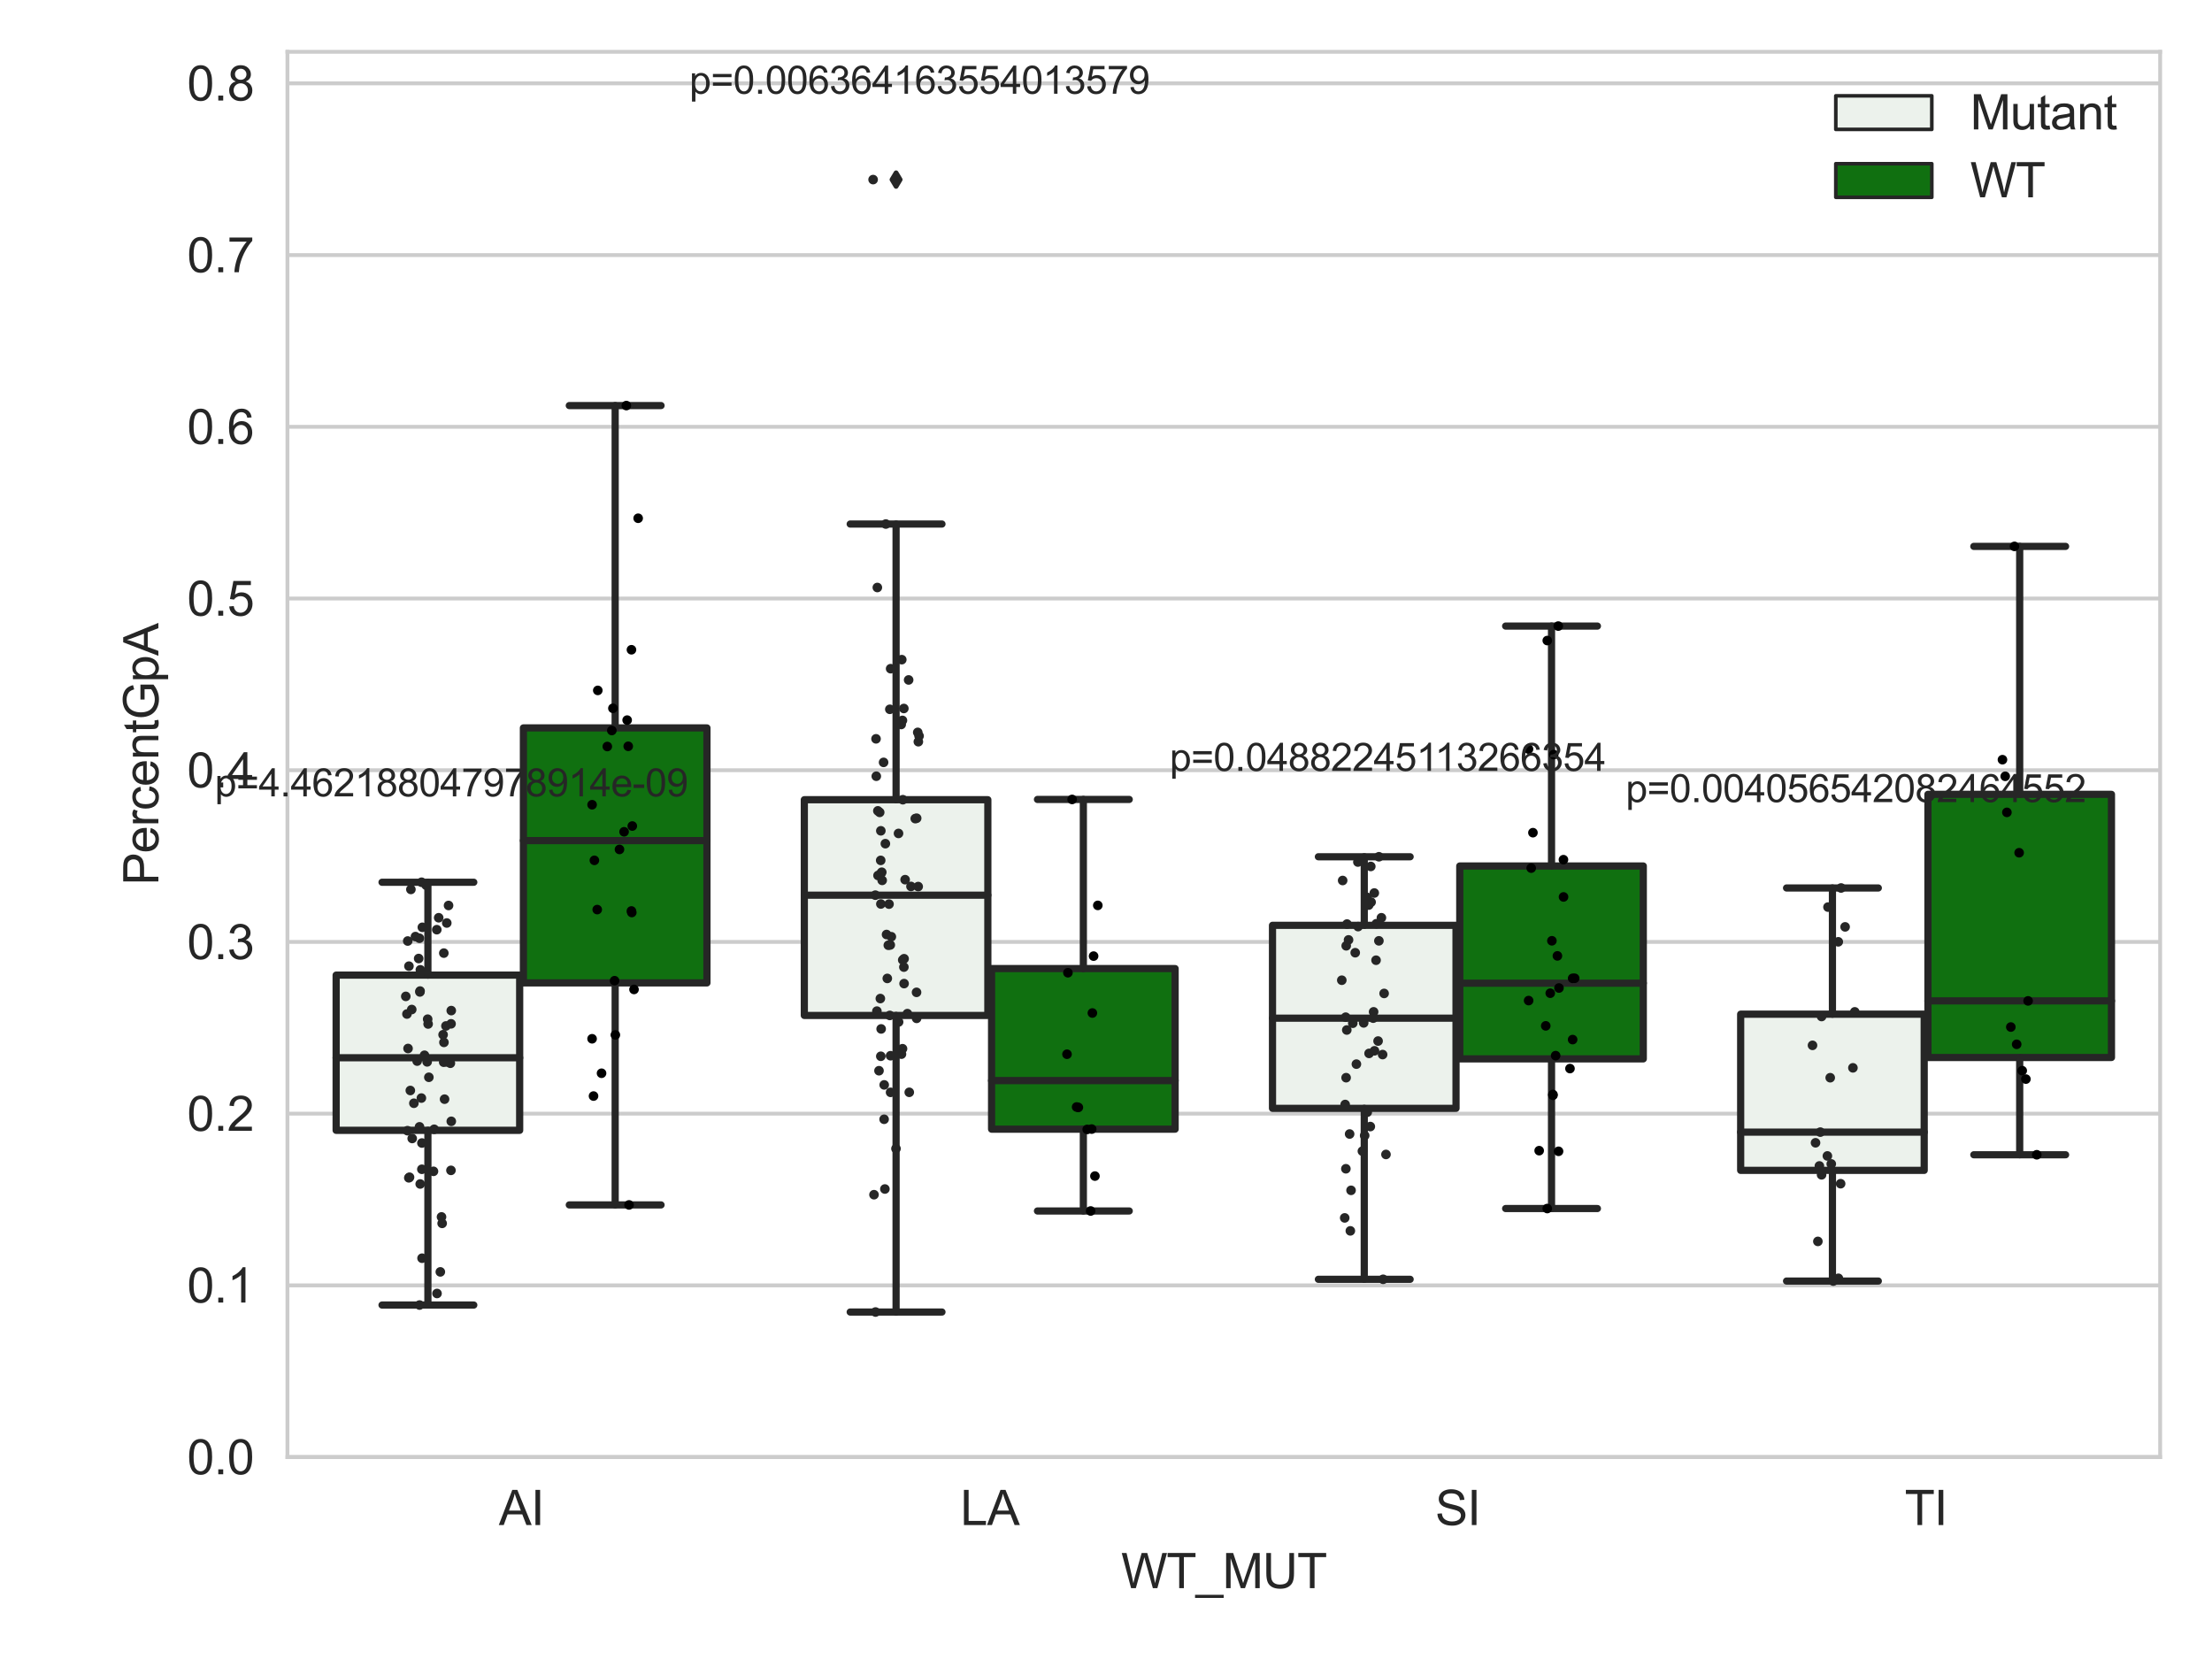 <?xml version="1.0" encoding="utf-8" standalone="no"?>
<!DOCTYPE svg PUBLIC "-//W3C//DTD SVG 1.1//EN"
  "http://www.w3.org/Graphics/SVG/1.1/DTD/svg11.dtd">
<svg xmlns:xlink="http://www.w3.org/1999/xlink" width="460.8pt" height="345.6pt" viewBox="0 0 460.8 345.6" xmlns="http://www.w3.org/2000/svg" version="1.1">
 <defs>
  <style type="text/css">*{stroke-linejoin: round; stroke-linecap: butt}</style>
 </defs>
 <g id="figure_1">
  <g id="patch_1">
   <path d="M 0 345.6 
L 460.8 345.6 
L 460.8 0 
L 0 0 
z
" style="fill: #ffffff"/>
  </g>
  <g id="axes_1">
   <g id="patch_2">
    <path d="M 59.881 303.539 
L 450 303.539 
L 450 10.8 
L 59.881 10.8 
z
" style="fill: #ffffff"/>
   </g>
   <g id="matplotlib.axis_1">
    <g id="xtick_1">
     <g id="text_1">
      <!-- AI -->
      <g style="fill: #262626" transform="translate(103.922 317.697)scale(0.1 -0.1)">
       <defs>
        <path id="ArialMT-41" d="M -9 0 
L 1750 4581 
L 2403 4581 
L 4278 0 
L 3588 0 
L 3053 1388 
L 1138 1388 
L 634 0 
L -9 0 
z
M 1313 1881 
L 2866 1881 
L 2388 3150 
Q 2169 3728 2063 4100 
Q 1975 3659 1816 3225 
L 1313 1881 
z
" transform="scale(0.016)"/>
        <path id="ArialMT-49" d="M 597 0 
L 597 4581 
L 1203 4581 
L 1203 0 
L 597 0 
z
" transform="scale(0.016)"/>
       </defs>
       <use xlink:href="#ArialMT-41"/>
       <use xlink:href="#ArialMT-49" x="66.699"/>
      </g>
     </g>
    </g>
    <g id="xtick_2">
     <g id="text_2">
      <!-- LA -->
      <g style="fill: #262626" transform="translate(200.06 317.697)scale(0.1 -0.1)">
       <defs>
        <path id="ArialMT-4c" d="M 469 0 
L 469 4581 
L 1075 4581 
L 1075 541 
L 3331 541 
L 3331 0 
L 469 0 
z
" transform="scale(0.016)"/>
       </defs>
       <use xlink:href="#ArialMT-4c"/>
       <use xlink:href="#ArialMT-41" x="55.615"/>
      </g>
     </g>
    </g>
    <g id="xtick_3">
     <g id="text_3">
      <!-- SI -->
      <g style="fill: #262626" transform="translate(298.981 317.697)scale(0.1 -0.1)">
       <defs>
        <path id="ArialMT-53" d="M 288 1472 
L 859 1522 
Q 900 1178 1048 958 
Q 1197 738 1509 602 
Q 1822 466 2213 466 
Q 2559 466 2825 569 
Q 3091 672 3220 851 
Q 3350 1031 3350 1244 
Q 3350 1459 3225 1620 
Q 3100 1781 2813 1891 
Q 2628 1963 1997 2114 
Q 1366 2266 1113 2400 
Q 784 2572 623 2826 
Q 463 3081 463 3397 
Q 463 3744 659 4045 
Q 856 4347 1234 4503 
Q 1613 4659 2075 4659 
Q 2584 4659 2973 4495 
Q 3363 4331 3572 4012 
Q 3781 3694 3797 3291 
L 3216 3247 
Q 3169 3681 2898 3903 
Q 2628 4125 2100 4125 
Q 1550 4125 1298 3923 
Q 1047 3722 1047 3438 
Q 1047 3191 1225 3031 
Q 1400 2872 2139 2705 
Q 2878 2538 3153 2413 
Q 3553 2228 3743 1945 
Q 3934 1663 3934 1294 
Q 3934 928 3725 604 
Q 3516 281 3123 101 
Q 2731 -78 2241 -78 
Q 1619 -78 1198 103 
Q 778 284 539 648 
Q 300 1013 288 1472 
z
" transform="scale(0.016)"/>
       </defs>
       <use xlink:href="#ArialMT-53"/>
       <use xlink:href="#ArialMT-49" x="66.699"/>
      </g>
     </g>
    </g>
    <g id="xtick_4">
     <g id="text_4">
      <!-- TI -->
      <g style="fill: #262626" transform="translate(396.792 317.697)scale(0.1 -0.1)">
       <defs>
        <path id="ArialMT-54" d="M 1659 0 
L 1659 4041 
L 150 4041 
L 150 4581 
L 3781 4581 
L 3781 4041 
L 2266 4041 
L 2266 0 
L 1659 0 
z
" transform="scale(0.016)"/>
       </defs>
       <use xlink:href="#ArialMT-54"/>
       <use xlink:href="#ArialMT-49" x="61.084"/>
      </g>
     </g>
    </g>
    <g id="text_5">
     <!-- WT_MUT -->
     <g style="fill: #262626" transform="translate(233.557 330.842)scale(0.1 -0.1)">
      <defs>
       <path id="ArialMT-57" d="M 1294 0 
L 78 4581 
L 700 4581 
L 1397 1578 
Q 1509 1106 1591 641 
Q 1766 1375 1797 1488 
L 2669 4581 
L 3400 4581 
L 4056 2263 
Q 4303 1400 4413 641 
Q 4500 1075 4641 1638 
L 5359 4581 
L 5969 4581 
L 4713 0 
L 4128 0 
L 3163 3491 
Q 3041 3928 3019 4028 
Q 2947 3713 2884 3491 
L 1913 0 
L 1294 0 
z
" transform="scale(0.016)"/>
       <path id="ArialMT-5f" d="M -97 -1272 
L -97 -866 
L 3631 -866 
L 3631 -1272 
L -97 -1272 
z
" transform="scale(0.016)"/>
       <path id="ArialMT-4d" d="M 475 0 
L 475 4581 
L 1388 4581 
L 2472 1338 
Q 2622 884 2691 659 
Q 2769 909 2934 1394 
L 4031 4581 
L 4847 4581 
L 4847 0 
L 4263 0 
L 4263 3834 
L 2931 0 
L 2384 0 
L 1059 3900 
L 1059 0 
L 475 0 
z
" transform="scale(0.016)"/>
       <path id="ArialMT-55" d="M 3500 4581 
L 4106 4581 
L 4106 1934 
Q 4106 1244 3950 837 
Q 3794 431 3386 176 
Q 2978 -78 2316 -78 
Q 1672 -78 1262 144 
Q 853 366 678 786 
Q 503 1206 503 1934 
L 503 4581 
L 1109 4581 
L 1109 1938 
Q 1109 1341 1220 1058 
Q 1331 775 1601 622 
Q 1872 469 2263 469 
Q 2931 469 3215 772 
Q 3500 1075 3500 1938 
L 3500 4581 
z
" transform="scale(0.016)"/>
      </defs>
      <use xlink:href="#ArialMT-57"/>
      <use xlink:href="#ArialMT-54" x="94.385"/>
      <use xlink:href="#ArialMT-5f" x="155.469"/>
      <use xlink:href="#ArialMT-4d" x="211.084"/>
      <use xlink:href="#ArialMT-55" x="294.385"/>
      <use xlink:href="#ArialMT-54" x="366.602"/>
     </g>
    </g>
   </g>
   <g id="matplotlib.axis_2">
    <g id="ytick_1">
     <g id="line2d_1">
      <path d="M 59.881 303.539 
L 450 303.539 
" clip-path="url(#p0ec0a42c9f)" style="fill: none; stroke: #cccccc; stroke-width: 0.8; stroke-linecap: round"/>
     </g>
     <g id="text_6">
      <!-- 0.0 -->
      <g style="fill: #262626" transform="translate(38.981 307.118)scale(0.1 -0.1)">
       <defs>
        <path id="ArialMT-30" d="M 266 2259 
Q 266 3072 433 3567 
Q 600 4063 929 4331 
Q 1259 4600 1759 4600 
Q 2128 4600 2406 4451 
Q 2684 4303 2865 4023 
Q 3047 3744 3150 3342 
Q 3253 2941 3253 2259 
Q 3253 1453 3087 958 
Q 2922 463 2592 192 
Q 2263 -78 1759 -78 
Q 1097 -78 719 397 
Q 266 969 266 2259 
z
M 844 2259 
Q 844 1131 1108 757 
Q 1372 384 1759 384 
Q 2147 384 2411 759 
Q 2675 1134 2675 2259 
Q 2675 3391 2411 3762 
Q 2147 4134 1753 4134 
Q 1366 4134 1134 3806 
Q 844 3388 844 2259 
z
" transform="scale(0.016)"/>
        <path id="ArialMT-2e" d="M 581 0 
L 581 641 
L 1222 641 
L 1222 0 
L 581 0 
z
" transform="scale(0.016)"/>
       </defs>
       <use xlink:href="#ArialMT-30"/>
       <use xlink:href="#ArialMT-2e" x="55.615"/>
       <use xlink:href="#ArialMT-30" x="83.398"/>
      </g>
     </g>
    </g>
    <g id="ytick_2">
     <g id="line2d_2">
      <path d="M 59.881 267.767 
L 450 267.767 
" clip-path="url(#p0ec0a42c9f)" style="fill: none; stroke: #cccccc; stroke-width: 0.8; stroke-linecap: round"/>
     </g>
     <g id="text_7">
      <!-- 0.1 -->
      <g style="fill: #262626" transform="translate(38.981 271.346)scale(0.1 -0.1)">
       <defs>
        <path id="ArialMT-31" d="M 2384 0 
L 1822 0 
L 1822 3584 
Q 1619 3391 1289 3197 
Q 959 3003 697 2906 
L 697 3450 
Q 1169 3672 1522 3987 
Q 1875 4303 2022 4600 
L 2384 4600 
L 2384 0 
z
" transform="scale(0.016)"/>
       </defs>
       <use xlink:href="#ArialMT-30"/>
       <use xlink:href="#ArialMT-2e" x="55.615"/>
       <use xlink:href="#ArialMT-31" x="83.398"/>
      </g>
     </g>
    </g>
    <g id="ytick_3">
     <g id="line2d_3">
      <path d="M 59.881 231.995 
L 450 231.995 
" clip-path="url(#p0ec0a42c9f)" style="fill: none; stroke: #cccccc; stroke-width: 0.8; stroke-linecap: round"/>
     </g>
     <g id="text_8">
      <!-- 0.2 -->
      <g style="fill: #262626" transform="translate(38.981 235.574)scale(0.1 -0.1)">
       <defs>
        <path id="ArialMT-32" d="M 3222 541 
L 3222 0 
L 194 0 
Q 188 203 259 391 
Q 375 700 629 1000 
Q 884 1300 1366 1694 
Q 2113 2306 2375 2664 
Q 2638 3022 2638 3341 
Q 2638 3675 2398 3904 
Q 2159 4134 1775 4134 
Q 1369 4134 1125 3890 
Q 881 3647 878 3216 
L 300 3275 
Q 359 3922 746 4261 
Q 1134 4600 1788 4600 
Q 2447 4600 2831 4234 
Q 3216 3869 3216 3328 
Q 3216 3053 3103 2787 
Q 2991 2522 2730 2228 
Q 2469 1934 1863 1422 
Q 1356 997 1212 845 
Q 1069 694 975 541 
L 3222 541 
z
" transform="scale(0.016)"/>
       </defs>
       <use xlink:href="#ArialMT-30"/>
       <use xlink:href="#ArialMT-2e" x="55.615"/>
       <use xlink:href="#ArialMT-32" x="83.398"/>
      </g>
     </g>
    </g>
    <g id="ytick_4">
     <g id="line2d_4">
      <path d="M 59.881 196.223 
L 450 196.223 
" clip-path="url(#p0ec0a42c9f)" style="fill: none; stroke: #cccccc; stroke-width: 0.8; stroke-linecap: round"/>
     </g>
     <g id="text_9">
      <!-- 0.3 -->
      <g style="fill: #262626" transform="translate(38.981 199.802)scale(0.1 -0.1)">
       <defs>
        <path id="ArialMT-33" d="M 269 1209 
L 831 1284 
Q 928 806 1161 595 
Q 1394 384 1728 384 
Q 2125 384 2398 659 
Q 2672 934 2672 1341 
Q 2672 1728 2419 1979 
Q 2166 2231 1775 2231 
Q 1616 2231 1378 2169 
L 1441 2663 
Q 1497 2656 1531 2656 
Q 1891 2656 2178 2843 
Q 2466 3031 2466 3422 
Q 2466 3731 2256 3934 
Q 2047 4138 1716 4138 
Q 1388 4138 1169 3931 
Q 950 3725 888 3313 
L 325 3413 
Q 428 3978 793 4289 
Q 1159 4600 1703 4600 
Q 2078 4600 2393 4439 
Q 2709 4278 2876 4000 
Q 3044 3722 3044 3409 
Q 3044 3113 2884 2869 
Q 2725 2625 2413 2481 
Q 2819 2388 3044 2092 
Q 3269 1797 3269 1353 
Q 3269 753 2831 336 
Q 2394 -81 1725 -81 
Q 1122 -81 723 278 
Q 325 638 269 1209 
z
" transform="scale(0.016)"/>
       </defs>
       <use xlink:href="#ArialMT-30"/>
       <use xlink:href="#ArialMT-2e" x="55.615"/>
       <use xlink:href="#ArialMT-33" x="83.398"/>
      </g>
     </g>
    </g>
    <g id="ytick_5">
     <g id="line2d_5">
      <path d="M 59.881 160.451 
L 450 160.451 
" clip-path="url(#p0ec0a42c9f)" style="fill: none; stroke: #cccccc; stroke-width: 0.8; stroke-linecap: round"/>
     </g>
     <g id="text_10">
      <!-- 0.4 -->
      <g style="fill: #262626" transform="translate(38.981 164.03)scale(0.1 -0.1)">
       <defs>
        <path id="ArialMT-34" d="M 2069 0 
L 2069 1097 
L 81 1097 
L 81 1613 
L 2172 4581 
L 2631 4581 
L 2631 1613 
L 3250 1613 
L 3250 1097 
L 2631 1097 
L 2631 0 
L 2069 0 
z
M 2069 1613 
L 2069 3678 
L 634 1613 
L 2069 1613 
z
" transform="scale(0.016)"/>
       </defs>
       <use xlink:href="#ArialMT-30"/>
       <use xlink:href="#ArialMT-2e" x="55.615"/>
       <use xlink:href="#ArialMT-34" x="83.398"/>
      </g>
     </g>
    </g>
    <g id="ytick_6">
     <g id="line2d_6">
      <path d="M 59.881 124.679 
L 450 124.679 
" clip-path="url(#p0ec0a42c9f)" style="fill: none; stroke: #cccccc; stroke-width: 0.8; stroke-linecap: round"/>
     </g>
     <g id="text_11">
      <!-- 0.5 -->
      <g style="fill: #262626" transform="translate(38.981 128.258)scale(0.1 -0.1)">
       <defs>
        <path id="ArialMT-35" d="M 266 1200 
L 856 1250 
Q 922 819 1161 601 
Q 1400 384 1738 384 
Q 2144 384 2425 690 
Q 2706 997 2706 1503 
Q 2706 1984 2436 2262 
Q 2166 2541 1728 2541 
Q 1456 2541 1237 2417 
Q 1019 2294 894 2097 
L 366 2166 
L 809 4519 
L 3088 4519 
L 3088 3981 
L 1259 3981 
L 1013 2750 
Q 1425 3038 1878 3038 
Q 2478 3038 2890 2622 
Q 3303 2206 3303 1553 
Q 3303 931 2941 478 
Q 2500 -78 1738 -78 
Q 1113 -78 717 272 
Q 322 622 266 1200 
z
" transform="scale(0.016)"/>
       </defs>
       <use xlink:href="#ArialMT-30"/>
       <use xlink:href="#ArialMT-2e" x="55.615"/>
       <use xlink:href="#ArialMT-35" x="83.398"/>
      </g>
     </g>
    </g>
    <g id="ytick_7">
     <g id="line2d_7">
      <path d="M 59.881 88.907 
L 450 88.907 
" clip-path="url(#p0ec0a42c9f)" style="fill: none; stroke: #cccccc; stroke-width: 0.8; stroke-linecap: round"/>
     </g>
     <g id="text_12">
      <!-- 0.6 -->
      <g style="fill: #262626" transform="translate(38.981 92.486)scale(0.1 -0.1)">
       <defs>
        <path id="ArialMT-36" d="M 3184 3459 
L 2625 3416 
Q 2550 3747 2413 3897 
Q 2184 4138 1850 4138 
Q 1581 4138 1378 3988 
Q 1113 3794 959 3422 
Q 806 3050 800 2363 
Q 1003 2672 1297 2822 
Q 1591 2972 1913 2972 
Q 2475 2972 2870 2558 
Q 3266 2144 3266 1488 
Q 3266 1056 3080 686 
Q 2894 316 2569 119 
Q 2244 -78 1831 -78 
Q 1128 -78 684 439 
Q 241 956 241 2144 
Q 241 3472 731 4075 
Q 1159 4600 1884 4600 
Q 2425 4600 2770 4297 
Q 3116 3994 3184 3459 
z
M 888 1484 
Q 888 1194 1011 928 
Q 1134 663 1356 523 
Q 1578 384 1822 384 
Q 2178 384 2434 671 
Q 2691 959 2691 1453 
Q 2691 1928 2437 2201 
Q 2184 2475 1800 2475 
Q 1419 2475 1153 2201 
Q 888 1928 888 1484 
z
" transform="scale(0.016)"/>
       </defs>
       <use xlink:href="#ArialMT-30"/>
       <use xlink:href="#ArialMT-2e" x="55.615"/>
       <use xlink:href="#ArialMT-36" x="83.398"/>
      </g>
     </g>
    </g>
    <g id="ytick_8">
     <g id="line2d_8">
      <path d="M 59.881 53.135 
L 450 53.135 
" clip-path="url(#p0ec0a42c9f)" style="fill: none; stroke: #cccccc; stroke-width: 0.8; stroke-linecap: round"/>
     </g>
     <g id="text_13">
      <!-- 0.7 -->
      <g style="fill: #262626" transform="translate(38.981 56.714)scale(0.1 -0.1)">
       <defs>
        <path id="ArialMT-37" d="M 303 3981 
L 303 4522 
L 3269 4522 
L 3269 4084 
Q 2831 3619 2401 2847 
Q 1972 2075 1738 1259 
Q 1569 684 1522 0 
L 944 0 
Q 953 541 1156 1306 
Q 1359 2072 1739 2783 
Q 2119 3494 2547 3981 
L 303 3981 
z
" transform="scale(0.016)"/>
       </defs>
       <use xlink:href="#ArialMT-30"/>
       <use xlink:href="#ArialMT-2e" x="55.615"/>
       <use xlink:href="#ArialMT-37" x="83.398"/>
      </g>
     </g>
    </g>
    <g id="ytick_9">
     <g id="line2d_9">
      <path d="M 59.881 17.363 
L 450 17.363 
" clip-path="url(#p0ec0a42c9f)" style="fill: none; stroke: #cccccc; stroke-width: 0.8; stroke-linecap: round"/>
     </g>
     <g id="text_14">
      <!-- 0.8 -->
      <g style="fill: #262626" transform="translate(38.981 20.941)scale(0.1 -0.1)">
       <defs>
        <path id="ArialMT-38" d="M 1131 2484 
Q 781 2613 612 2850 
Q 444 3088 444 3419 
Q 444 3919 803 4259 
Q 1163 4600 1759 4600 
Q 2359 4600 2725 4251 
Q 3091 3903 3091 3403 
Q 3091 3084 2923 2848 
Q 2756 2613 2416 2484 
Q 2838 2347 3058 2040 
Q 3278 1734 3278 1309 
Q 3278 722 2862 322 
Q 2447 -78 1769 -78 
Q 1091 -78 675 323 
Q 259 725 259 1325 
Q 259 1772 486 2073 
Q 713 2375 1131 2484 
z
M 1019 3438 
Q 1019 3113 1228 2906 
Q 1438 2700 1772 2700 
Q 2097 2700 2305 2904 
Q 2513 3109 2513 3406 
Q 2513 3716 2298 3927 
Q 2084 4138 1766 4138 
Q 1444 4138 1231 3931 
Q 1019 3725 1019 3438 
z
M 838 1322 
Q 838 1081 952 856 
Q 1066 631 1291 507 
Q 1516 384 1775 384 
Q 2178 384 2440 643 
Q 2703 903 2703 1303 
Q 2703 1709 2433 1975 
Q 2163 2241 1756 2241 
Q 1359 2241 1098 1978 
Q 838 1716 838 1322 
z
" transform="scale(0.016)"/>
       </defs>
       <use xlink:href="#ArialMT-30"/>
       <use xlink:href="#ArialMT-2e" x="55.615"/>
       <use xlink:href="#ArialMT-38" x="83.398"/>
      </g>
     </g>
    </g>
    <g id="text_15">
     <!-- PercentGpA -->
     <g style="fill: #262626" transform="translate(32.994 184.405)rotate(-90)scale(0.1 -0.1)">
      <defs>
       <path id="ArialMT-50" d="M 494 0 
L 494 4581 
L 2222 4581 
Q 2678 4581 2919 4538 
Q 3256 4481 3484 4323 
Q 3713 4166 3852 3881 
Q 3991 3597 3991 3256 
Q 3991 2672 3619 2267 
Q 3247 1863 2275 1863 
L 1100 1863 
L 1100 0 
L 494 0 
z
M 1100 2403 
L 2284 2403 
Q 2872 2403 3119 2622 
Q 3366 2841 3366 3238 
Q 3366 3525 3220 3729 
Q 3075 3934 2838 4000 
Q 2684 4041 2272 4041 
L 1100 4041 
L 1100 2403 
z
" transform="scale(0.016)"/>
       <path id="ArialMT-65" d="M 2694 1069 
L 3275 997 
Q 3138 488 2766 206 
Q 2394 -75 1816 -75 
Q 1088 -75 661 373 
Q 234 822 234 1631 
Q 234 2469 665 2931 
Q 1097 3394 1784 3394 
Q 2450 3394 2872 2941 
Q 3294 2488 3294 1666 
Q 3294 1616 3291 1516 
L 816 1516 
Q 847 969 1125 678 
Q 1403 388 1819 388 
Q 2128 388 2347 550 
Q 2566 713 2694 1069 
z
M 847 1978 
L 2700 1978 
Q 2663 2397 2488 2606 
Q 2219 2931 1791 2931 
Q 1403 2931 1139 2672 
Q 875 2413 847 1978 
z
" transform="scale(0.016)"/>
       <path id="ArialMT-72" d="M 416 0 
L 416 3319 
L 922 3319 
L 922 2816 
Q 1116 3169 1280 3281 
Q 1444 3394 1641 3394 
Q 1925 3394 2219 3213 
L 2025 2691 
Q 1819 2813 1613 2813 
Q 1428 2813 1281 2702 
Q 1134 2591 1072 2394 
Q 978 2094 978 1738 
L 978 0 
L 416 0 
z
" transform="scale(0.016)"/>
       <path id="ArialMT-63" d="M 2588 1216 
L 3141 1144 
Q 3050 572 2676 248 
Q 2303 -75 1759 -75 
Q 1078 -75 664 370 
Q 250 816 250 1647 
Q 250 2184 428 2587 
Q 606 2991 970 3192 
Q 1334 3394 1763 3394 
Q 2303 3394 2647 3120 
Q 2991 2847 3088 2344 
L 2541 2259 
Q 2463 2594 2264 2762 
Q 2066 2931 1784 2931 
Q 1359 2931 1093 2626 
Q 828 2322 828 1663 
Q 828 994 1084 691 
Q 1341 388 1753 388 
Q 2084 388 2306 591 
Q 2528 794 2588 1216 
z
" transform="scale(0.016)"/>
       <path id="ArialMT-6e" d="M 422 0 
L 422 3319 
L 928 3319 
L 928 2847 
Q 1294 3394 1984 3394 
Q 2284 3394 2536 3286 
Q 2788 3178 2913 3003 
Q 3038 2828 3088 2588 
Q 3119 2431 3119 2041 
L 3119 0 
L 2556 0 
L 2556 2019 
Q 2556 2363 2490 2533 
Q 2425 2703 2258 2804 
Q 2091 2906 1866 2906 
Q 1506 2906 1245 2678 
Q 984 2450 984 1813 
L 984 0 
L 422 0 
z
" transform="scale(0.016)"/>
       <path id="ArialMT-74" d="M 1650 503 
L 1731 6 
Q 1494 -44 1306 -44 
Q 1000 -44 831 53 
Q 663 150 594 308 
Q 525 466 525 972 
L 525 2881 
L 113 2881 
L 113 3319 
L 525 3319 
L 525 4141 
L 1084 4478 
L 1084 3319 
L 1650 3319 
L 1650 2881 
L 1084 2881 
L 1084 941 
Q 1084 700 1114 631 
Q 1144 563 1211 522 
Q 1278 481 1403 481 
Q 1497 481 1650 503 
z
" transform="scale(0.016)"/>
       <path id="ArialMT-47" d="M 2638 1797 
L 2638 2334 
L 4578 2338 
L 4578 638 
Q 4131 281 3656 101 
Q 3181 -78 2681 -78 
Q 2006 -78 1454 211 
Q 903 500 622 1047 
Q 341 1594 341 2269 
Q 341 2938 620 3517 
Q 900 4097 1425 4378 
Q 1950 4659 2634 4659 
Q 3131 4659 3532 4498 
Q 3934 4338 4162 4050 
Q 4391 3763 4509 3300 
L 3963 3150 
Q 3859 3500 3706 3700 
Q 3553 3900 3268 4020 
Q 2984 4141 2638 4141 
Q 2222 4141 1919 4014 
Q 1616 3888 1430 3681 
Q 1244 3475 1141 3228 
Q 966 2803 966 2306 
Q 966 1694 1177 1281 
Q 1388 869 1791 669 
Q 2194 469 2647 469 
Q 3041 469 3416 620 
Q 3791 772 3984 944 
L 3984 1797 
L 2638 1797 
z
" transform="scale(0.016)"/>
       <path id="ArialMT-70" d="M 422 -1272 
L 422 3319 
L 934 3319 
L 934 2888 
Q 1116 3141 1344 3267 
Q 1572 3394 1897 3394 
Q 2322 3394 2647 3175 
Q 2972 2956 3137 2557 
Q 3303 2159 3303 1684 
Q 3303 1175 3120 767 
Q 2938 359 2589 142 
Q 2241 -75 1856 -75 
Q 1575 -75 1351 44 
Q 1128 163 984 344 
L 984 -1272 
L 422 -1272 
z
M 931 1641 
Q 931 1000 1190 694 
Q 1450 388 1819 388 
Q 2194 388 2461 705 
Q 2728 1022 2728 1688 
Q 2728 2322 2467 2637 
Q 2206 2953 1844 2953 
Q 1484 2953 1207 2617 
Q 931 2281 931 1641 
z
" transform="scale(0.016)"/>
      </defs>
      <use xlink:href="#ArialMT-50"/>
      <use xlink:href="#ArialMT-65" x="66.699"/>
      <use xlink:href="#ArialMT-72" x="122.314"/>
      <use xlink:href="#ArialMT-63" x="155.615"/>
      <use xlink:href="#ArialMT-65" x="205.615"/>
      <use xlink:href="#ArialMT-6e" x="261.23"/>
      <use xlink:href="#ArialMT-74" x="316.846"/>
      <use xlink:href="#ArialMT-47" x="344.629"/>
      <use xlink:href="#ArialMT-70" x="422.412"/>
      <use xlink:href="#ArialMT-41" x="478.027"/>
     </g>
    </g>
   </g>
   <g id="patch_3">
    <path d="M 70.024 235.469 
L 108.256 235.469 
L 108.256 203.137 
L 70.024 203.137 
L 70.024 235.469 
z
" clip-path="url(#p0ec0a42c9f)" style="fill: #ecf2ec; stroke: #262626; stroke-width: 1.5; stroke-linejoin: miter"/>
   </g>
   <g id="patch_4">
    <path d="M 109.036 204.755 
L 147.268 204.755 
L 147.268 151.638 
L 109.036 151.638 
L 109.036 204.755 
z
" clip-path="url(#p0ec0a42c9f)" style="fill: #107010; stroke: #262626; stroke-width: 1.5; stroke-linejoin: miter"/>
   </g>
   <g id="patch_5">
    <path d="M 167.554 211.533 
L 205.786 211.533 
L 205.786 166.594 
L 167.554 166.594 
L 167.554 211.533 
z
" clip-path="url(#p0ec0a42c9f)" style="fill: #ecf2ec; stroke: #262626; stroke-width: 1.5; stroke-linejoin: miter"/>
   </g>
   <g id="patch_6">
    <path d="M 206.566 235.225 
L 244.798 235.225 
L 244.798 201.773 
L 206.566 201.773 
L 206.566 235.225 
z
" clip-path="url(#p0ec0a42c9f)" style="fill: #107010; stroke: #262626; stroke-width: 1.5; stroke-linejoin: miter"/>
   </g>
   <g id="patch_7">
    <path d="M 265.084 230.889 
L 303.315 230.889 
L 303.315 192.761 
L 265.084 192.761 
L 265.084 230.889 
z
" clip-path="url(#p0ec0a42c9f)" style="fill: #ecf2ec; stroke: #262626; stroke-width: 1.5; stroke-linejoin: miter"/>
   </g>
   <g id="patch_8">
    <path d="M 304.096 220.583 
L 342.327 220.583 
L 342.327 180.402 
L 304.096 180.402 
L 304.096 220.583 
z
" clip-path="url(#p0ec0a42c9f)" style="fill: #107010; stroke: #262626; stroke-width: 1.5; stroke-linejoin: miter"/>
   </g>
   <g id="patch_9">
    <path d="M 362.613 243.811 
L 400.845 243.811 
L 400.845 211.273 
L 362.613 211.273 
L 362.613 243.811 
z
" clip-path="url(#p0ec0a42c9f)" style="fill: #ecf2ec; stroke: #262626; stroke-width: 1.5; stroke-linejoin: miter"/>
   </g>
   <g id="patch_10">
    <path d="M 401.625 220.294 
L 439.857 220.294 
L 439.857 165.475 
L 401.625 165.475 
L 401.625 220.294 
z
" clip-path="url(#p0ec0a42c9f)" style="fill: #107010; stroke: #262626; stroke-width: 1.5; stroke-linejoin: miter"/>
   </g>
   <g id="patch_11">
    <path d="M 108.646 303.539 
L 108.646 303.539 
L 108.646 303.539 
L 108.646 303.539 
z
" clip-path="url(#p0ec0a42c9f)" style="fill: #ecf2ec; stroke: #262626; stroke-width: 0.75; stroke-linejoin: miter"/>
   </g>
   <g id="patch_12">
    <path d="M 108.646 303.539 
L 108.646 303.539 
L 108.646 303.539 
L 108.646 303.539 
z
" clip-path="url(#p0ec0a42c9f)" style="fill: #107010; stroke: #262626; stroke-width: 0.75; stroke-linejoin: miter"/>
   </g>
   <g id="PathCollection_1"/>
   <g id="PathCollection_2"/>
   <g id="line2d_10">
    <path d="M 89.14 235.469 
L 89.14 271.865 
" clip-path="url(#p0ec0a42c9f)" style="fill: none; stroke: #262626; stroke-width: 1.5; stroke-linecap: round"/>
   </g>
   <g id="line2d_11">
    <path d="M 89.14 203.137 
L 89.14 183.788 
" clip-path="url(#p0ec0a42c9f)" style="fill: none; stroke: #262626; stroke-width: 1.5; stroke-linecap: round"/>
   </g>
   <g id="line2d_12">
    <path d="M 79.582 271.865 
L 98.698 271.865 
" clip-path="url(#p0ec0a42c9f)" style="fill: none; stroke: #262626; stroke-width: 1.5; stroke-linecap: round"/>
   </g>
   <g id="line2d_13">
    <path d="M 79.582 183.788 
L 98.698 183.788 
" clip-path="url(#p0ec0a42c9f)" style="fill: none; stroke: #262626; stroke-width: 1.5; stroke-linecap: round"/>
   </g>
   <g id="line2d_14"/>
   <g id="line2d_15">
    <path d="M 128.152 204.755 
L 128.152 251.006 
" clip-path="url(#p0ec0a42c9f)" style="fill: none; stroke: #262626; stroke-width: 1.5; stroke-linecap: round"/>
   </g>
   <g id="line2d_16">
    <path d="M 128.152 151.638 
L 128.152 84.488 
" clip-path="url(#p0ec0a42c9f)" style="fill: none; stroke: #262626; stroke-width: 1.5; stroke-linecap: round"/>
   </g>
   <g id="line2d_17">
    <path d="M 118.594 251.006 
L 137.71 251.006 
" clip-path="url(#p0ec0a42c9f)" style="fill: none; stroke: #262626; stroke-width: 1.5; stroke-linecap: round"/>
   </g>
   <g id="line2d_18">
    <path d="M 118.594 84.488 
L 137.71 84.488 
" clip-path="url(#p0ec0a42c9f)" style="fill: none; stroke: #262626; stroke-width: 1.5; stroke-linecap: round"/>
   </g>
   <g id="line2d_19"/>
   <g id="line2d_20">
    <path d="M 186.67 211.533 
L 186.67 273.319 
" clip-path="url(#p0ec0a42c9f)" style="fill: none; stroke: #262626; stroke-width: 1.5; stroke-linecap: round"/>
   </g>
   <g id="line2d_21">
    <path d="M 186.67 166.594 
L 186.67 109.166 
" clip-path="url(#p0ec0a42c9f)" style="fill: none; stroke: #262626; stroke-width: 1.5; stroke-linecap: round"/>
   </g>
   <g id="line2d_22">
    <path d="M 177.112 273.319 
L 196.228 273.319 
" clip-path="url(#p0ec0a42c9f)" style="fill: none; stroke: #262626; stroke-width: 1.5; stroke-linecap: round"/>
   </g>
   <g id="line2d_23">
    <path d="M 177.112 109.166 
L 196.228 109.166 
" clip-path="url(#p0ec0a42c9f)" style="fill: none; stroke: #262626; stroke-width: 1.5; stroke-linecap: round"/>
   </g>
   <g id="line2d_24">
    <defs>
     <path id="m997a1b8990" d="M -0 1.414 
L 0.849 0 
L 0 -1.414 
L -0.849 -0 
z
" style="stroke: #262626; stroke-linejoin: miter"/>
    </defs>
    <g clip-path="url(#p0ec0a42c9f)">
     <use xlink:href="#m997a1b8990" x="186.67" y="37.413" style="fill: #262626; stroke: #262626; stroke-linejoin: miter"/>
    </g>
   </g>
   <g id="line2d_25">
    <path d="M 225.682 235.225 
L 225.682 252.27 
" clip-path="url(#p0ec0a42c9f)" style="fill: none; stroke: #262626; stroke-width: 1.5; stroke-linecap: round"/>
   </g>
   <g id="line2d_26">
    <path d="M 225.682 201.773 
L 225.682 166.538 
" clip-path="url(#p0ec0a42c9f)" style="fill: none; stroke: #262626; stroke-width: 1.5; stroke-linecap: round"/>
   </g>
   <g id="line2d_27">
    <path d="M 216.124 252.27 
L 235.24 252.27 
" clip-path="url(#p0ec0a42c9f)" style="fill: none; stroke: #262626; stroke-width: 1.5; stroke-linecap: round"/>
   </g>
   <g id="line2d_28">
    <path d="M 216.124 166.538 
L 235.24 166.538 
" clip-path="url(#p0ec0a42c9f)" style="fill: none; stroke: #262626; stroke-width: 1.5; stroke-linecap: round"/>
   </g>
   <g id="line2d_29"/>
   <g id="line2d_30">
    <path d="M 284.2 230.889 
L 284.2 266.502 
" clip-path="url(#p0ec0a42c9f)" style="fill: none; stroke: #262626; stroke-width: 1.5; stroke-linecap: round"/>
   </g>
   <g id="line2d_31">
    <path d="M 284.2 192.761 
L 284.2 178.478 
" clip-path="url(#p0ec0a42c9f)" style="fill: none; stroke: #262626; stroke-width: 1.5; stroke-linecap: round"/>
   </g>
   <g id="line2d_32">
    <path d="M 274.642 266.502 
L 293.757 266.502 
" clip-path="url(#p0ec0a42c9f)" style="fill: none; stroke: #262626; stroke-width: 1.5; stroke-linecap: round"/>
   </g>
   <g id="line2d_33">
    <path d="M 274.642 178.478 
L 293.757 178.478 
" clip-path="url(#p0ec0a42c9f)" style="fill: none; stroke: #262626; stroke-width: 1.5; stroke-linecap: round"/>
   </g>
   <g id="line2d_34"/>
   <g id="line2d_35">
    <path d="M 323.211 220.583 
L 323.211 251.76 
" clip-path="url(#p0ec0a42c9f)" style="fill: none; stroke: #262626; stroke-width: 1.5; stroke-linecap: round"/>
   </g>
   <g id="line2d_36">
    <path d="M 323.211 180.402 
L 323.211 130.424 
" clip-path="url(#p0ec0a42c9f)" style="fill: none; stroke: #262626; stroke-width: 1.5; stroke-linecap: round"/>
   </g>
   <g id="line2d_37">
    <path d="M 313.653 251.76 
L 332.769 251.76 
" clip-path="url(#p0ec0a42c9f)" style="fill: none; stroke: #262626; stroke-width: 1.5; stroke-linecap: round"/>
   </g>
   <g id="line2d_38">
    <path d="M 313.653 130.424 
L 332.769 130.424 
" clip-path="url(#p0ec0a42c9f)" style="fill: none; stroke: #262626; stroke-width: 1.5; stroke-linecap: round"/>
   </g>
   <g id="line2d_39"/>
   <g id="line2d_40">
    <path d="M 381.729 243.811 
L 381.729 266.866 
" clip-path="url(#p0ec0a42c9f)" style="fill: none; stroke: #262626; stroke-width: 1.5; stroke-linecap: round"/>
   </g>
   <g id="line2d_41">
    <path d="M 381.729 211.273 
L 381.729 184.982 
" clip-path="url(#p0ec0a42c9f)" style="fill: none; stroke: #262626; stroke-width: 1.5; stroke-linecap: round"/>
   </g>
   <g id="line2d_42">
    <path d="M 372.171 266.866 
L 391.287 266.866 
" clip-path="url(#p0ec0a42c9f)" style="fill: none; stroke: #262626; stroke-width: 1.5; stroke-linecap: round"/>
   </g>
   <g id="line2d_43">
    <path d="M 372.171 184.982 
L 391.287 184.982 
" clip-path="url(#p0ec0a42c9f)" style="fill: none; stroke: #262626; stroke-width: 1.5; stroke-linecap: round"/>
   </g>
   <g id="line2d_44"/>
   <g id="line2d_45">
    <path d="M 420.741 220.294 
L 420.741 240.558 
" clip-path="url(#p0ec0a42c9f)" style="fill: none; stroke: #262626; stroke-width: 1.5; stroke-linecap: round"/>
   </g>
   <g id="line2d_46">
    <path d="M 420.741 165.475 
L 420.741 113.822 
" clip-path="url(#p0ec0a42c9f)" style="fill: none; stroke: #262626; stroke-width: 1.5; stroke-linecap: round"/>
   </g>
   <g id="line2d_47">
    <path d="M 411.183 240.558 
L 430.299 240.558 
" clip-path="url(#p0ec0a42c9f)" style="fill: none; stroke: #262626; stroke-width: 1.5; stroke-linecap: round"/>
   </g>
   <g id="line2d_48">
    <path d="M 411.183 113.822 
L 430.299 113.822 
" clip-path="url(#p0ec0a42c9f)" style="fill: none; stroke: #262626; stroke-width: 1.5; stroke-linecap: round"/>
   </g>
   <g id="line2d_49"/>
   <g id="line2d_50">
    <path d="M 70.024 220.351 
L 108.256 220.351 
" clip-path="url(#p0ec0a42c9f)" style="fill: none; stroke: #262626; stroke-width: 1.5; stroke-linecap: round"/>
   </g>
   <g id="line2d_51">
    <path d="M 109.036 175.113 
L 147.268 175.113 
" clip-path="url(#p0ec0a42c9f)" style="fill: none; stroke: #262626; stroke-width: 1.5; stroke-linecap: round"/>
   </g>
   <g id="line2d_52">
    <path d="M 167.554 186.478 
L 205.786 186.478 
" clip-path="url(#p0ec0a42c9f)" style="fill: none; stroke: #262626; stroke-width: 1.5; stroke-linecap: round"/>
   </g>
   <g id="line2d_53">
    <path d="M 206.566 225.11 
L 244.798 225.11 
" clip-path="url(#p0ec0a42c9f)" style="fill: none; stroke: #262626; stroke-width: 1.5; stroke-linecap: round"/>
   </g>
   <g id="line2d_54">
    <path d="M 265.084 212.1 
L 303.315 212.1 
" clip-path="url(#p0ec0a42c9f)" style="fill: none; stroke: #262626; stroke-width: 1.5; stroke-linecap: round"/>
   </g>
   <g id="line2d_55">
    <path d="M 304.096 204.813 
L 342.327 204.813 
" clip-path="url(#p0ec0a42c9f)" style="fill: none; stroke: #262626; stroke-width: 1.5; stroke-linecap: round"/>
   </g>
   <g id="line2d_56">
    <path d="M 362.613 235.842 
L 400.845 235.842 
" clip-path="url(#p0ec0a42c9f)" style="fill: none; stroke: #262626; stroke-width: 1.5; stroke-linecap: round"/>
   </g>
   <g id="line2d_57">
    <path d="M 401.625 208.505 
L 439.857 208.505 
" clip-path="url(#p0ec0a42c9f)" style="fill: none; stroke: #262626; stroke-width: 1.5; stroke-linecap: round"/>
   </g>
   <g id="patch_13">
    <path d="M 59.881 303.539 
L 59.881 10.8 
" style="fill: none; stroke: #cccccc; stroke-width: 0.8; stroke-linejoin: miter; stroke-linecap: square"/>
   </g>
   <g id="patch_14">
    <path d="M 450 303.539 
L 450 10.8 
" style="fill: none; stroke: #cccccc; stroke-width: 0.8; stroke-linejoin: miter; stroke-linecap: square"/>
   </g>
   <g id="patch_15">
    <path d="M 59.881 303.539 
L 450 303.539 
" style="fill: none; stroke: #cccccc; stroke-width: 0.8; stroke-linejoin: miter; stroke-linecap: square"/>
   </g>
   <g id="patch_16">
    <path d="M 59.881 10.8 
L 450 10.8 
" style="fill: none; stroke: #cccccc; stroke-width: 0.8; stroke-linejoin: miter; stroke-linecap: square"/>
   </g>
   <g id="PathCollection_3">
    <defs>
     <path id="C0_0_5a10d7204a" d="M 0 1 
C 0.265 1 0.52 0.895 0.707 0.707 
C 0.895 0.52 1 0.265 1 -0 
C 1 -0.265 0.895 -0.52 0.707 -0.707 
C 0.52 -0.895 0.265 -1 0 -1 
C -0.265 -1 -0.52 -0.895 -0.707 -0.707 
C -0.895 -0.52 -1 -0.265 -1 0 
C -1 0.265 -0.895 0.52 -0.707 0.707 
C -0.52 0.895 -0.265 1 0 1 
z
"/>
    </defs>
    <g clip-path="url(#p0ec0a42c9f)">
     <use xlink:href="#C0_0_5a10d7204a" x="90.301" y="244.008" style="fill: #262626"/>
    </g>
    <g clip-path="url(#p0ec0a42c9f)">
     <use xlink:href="#C0_0_5a10d7204a" x="92.611" y="228.977" style="fill: #262626"/>
    </g>
    <g clip-path="url(#p0ec0a42c9f)">
     <use xlink:href="#C0_0_5a10d7204a" x="85.772" y="210.302" style="fill: #262626"/>
    </g>
    <g clip-path="url(#p0ec0a42c9f)">
     <use xlink:href="#C0_0_5a10d7204a" x="92.482" y="217.148" style="fill: #262626"/>
    </g>
    <g clip-path="url(#p0ec0a42c9f)">
     <use xlink:href="#C0_0_5a10d7204a" x="91.976" y="253.506" style="fill: #262626"/>
    </g>
    <g clip-path="url(#p0ec0a42c9f)">
     <use xlink:href="#C0_0_5a10d7204a" x="94.01" y="233.591" style="fill: #262626"/>
    </g>
    <g clip-path="url(#p0ec0a42c9f)">
     <use xlink:href="#C0_0_5a10d7204a" x="93.083" y="221.217" style="fill: #262626"/>
    </g>
    <g clip-path="url(#p0ec0a42c9f)">
     <use xlink:href="#C0_0_5a10d7204a" x="90.992" y="193.67" style="fill: #262626"/>
    </g>
    <g clip-path="url(#p0ec0a42c9f)">
     <use xlink:href="#C0_0_5a10d7204a" x="89.186" y="213.317" style="fill: #262626"/>
    </g>
    <g clip-path="url(#p0ec0a42c9f)">
     <use xlink:href="#C0_0_5a10d7204a" x="87.217" y="199.677" style="fill: #262626"/>
    </g>
    <g clip-path="url(#p0ec0a42c9f)">
     <use xlink:href="#C0_0_5a10d7204a" x="93.943" y="243.807" style="fill: #262626"/>
    </g>
    <g clip-path="url(#p0ec0a42c9f)">
     <use xlink:href="#C0_0_5a10d7204a" x="87.567" y="202.031" style="fill: #262626"/>
    </g>
    <g clip-path="url(#p0ec0a42c9f)">
     <use xlink:href="#C0_0_5a10d7204a" x="88.984" y="221.206" style="fill: #262626"/>
    </g>
    <g clip-path="url(#p0ec0a42c9f)">
     <use xlink:href="#C0_0_5a10d7204a" x="88.774" y="184.396" style="fill: #262626"/>
    </g>
    <g clip-path="url(#p0ec0a42c9f)">
     <use xlink:href="#C0_0_5a10d7204a" x="85.597" y="185.284" style="fill: #262626"/>
    </g>
    <g clip-path="url(#p0ec0a42c9f)">
     <use xlink:href="#C0_0_5a10d7204a" x="92.306" y="215.551" style="fill: #262626"/>
    </g>
    <g clip-path="url(#p0ec0a42c9f)">
     <use xlink:href="#C0_0_5a10d7204a" x="87.392" y="234.738" style="fill: #262626"/>
    </g>
    <g clip-path="url(#p0ec0a42c9f)">
     <use xlink:href="#C0_0_5a10d7204a" x="85.003" y="218.418" style="fill: #262626"/>
    </g>
    <g clip-path="url(#p0ec0a42c9f)">
     <use xlink:href="#C0_0_5a10d7204a" x="86.901" y="221.043" style="fill: #262626"/>
    </g>
    <g clip-path="url(#p0ec0a42c9f)">
     <use xlink:href="#C0_0_5a10d7204a" x="91.388" y="191.184" style="fill: #262626"/>
    </g>
    <g clip-path="url(#p0ec0a42c9f)">
     <use xlink:href="#C0_0_5a10d7204a" x="84.939" y="196.031" style="fill: #262626"/>
    </g>
    <g clip-path="url(#p0ec0a42c9f)">
     <use xlink:href="#C0_0_5a10d7204a" x="89.34" y="224.417" style="fill: #262626"/>
    </g>
    <g clip-path="url(#p0ec0a42c9f)">
     <use xlink:href="#C0_0_5a10d7204a" x="85.871" y="237.166" style="fill: #262626"/>
    </g>
    <g clip-path="url(#p0ec0a42c9f)">
     <use xlink:href="#C0_0_5a10d7204a" x="92.457" y="198.551" style="fill: #262626"/>
    </g>
    <g clip-path="url(#p0ec0a42c9f)">
     <use xlink:href="#C0_0_5a10d7204a" x="94.006" y="210.524" style="fill: #262626"/>
    </g>
    <g clip-path="url(#p0ec0a42c9f)">
     <use xlink:href="#C0_0_5a10d7204a" x="90.45" y="235.249" style="fill: #262626"/>
    </g>
    <g clip-path="url(#p0ec0a42c9f)">
     <use xlink:href="#C0_0_5a10d7204a" x="87.92" y="262.109" style="fill: #262626"/>
    </g>
    <g clip-path="url(#p0ec0a42c9f)">
     <use xlink:href="#C0_0_5a10d7204a" x="92.911" y="220.871" style="fill: #262626"/>
    </g>
    <g clip-path="url(#p0ec0a42c9f)">
     <use xlink:href="#C0_0_5a10d7204a" x="87.401" y="271.865" style="fill: #262626"/>
    </g>
    <g clip-path="url(#p0ec0a42c9f)">
     <use xlink:href="#C0_0_5a10d7204a" x="92.433" y="221.277" style="fill: #262626"/>
    </g>
    <g clip-path="url(#p0ec0a42c9f)">
     <use xlink:href="#C0_0_5a10d7204a" x="87.473" y="206.641" style="fill: #262626"/>
    </g>
    <g clip-path="url(#p0ec0a42c9f)">
     <use xlink:href="#C0_0_5a10d7204a" x="87.372" y="195.451" style="fill: #262626"/>
    </g>
    <g clip-path="url(#p0ec0a42c9f)">
     <use xlink:href="#C0_0_5a10d7204a" x="87.891" y="238.111" style="fill: #262626"/>
    </g>
    <g clip-path="url(#p0ec0a42c9f)">
     <use xlink:href="#C0_0_5a10d7204a" x="87.825" y="183.788" style="fill: #262626"/>
    </g>
    <g clip-path="url(#p0ec0a42c9f)">
     <use xlink:href="#C0_0_5a10d7204a" x="93.964" y="213.283" style="fill: #262626"/>
    </g>
    <g clip-path="url(#p0ec0a42c9f)">
     <use xlink:href="#C0_0_5a10d7204a" x="87.782" y="228.748" style="fill: #262626"/>
    </g>
    <g clip-path="url(#p0ec0a42c9f)">
     <use xlink:href="#C0_0_5a10d7204a" x="89.09" y="212.313" style="fill: #262626"/>
    </g>
    <g clip-path="url(#p0ec0a42c9f)">
     <use xlink:href="#C0_0_5a10d7204a" x="85.165" y="245.36" style="fill: #262626"/>
    </g>
    <g clip-path="url(#p0ec0a42c9f)">
     <use xlink:href="#C0_0_5a10d7204a" x="93.442" y="188.627" style="fill: #262626"/>
    </g>
    <g clip-path="url(#p0ec0a42c9f)">
     <use xlink:href="#C0_0_5a10d7204a" x="86.219" y="229.827" style="fill: #262626"/>
    </g>
    <g clip-path="url(#p0ec0a42c9f)">
     <use xlink:href="#C0_0_5a10d7204a" x="91.73" y="264.956" style="fill: #262626"/>
    </g>
    <g clip-path="url(#p0ec0a42c9f)">
     <use xlink:href="#C0_0_5a10d7204a" x="84.774" y="211.239" style="fill: #262626"/>
    </g>
    <g clip-path="url(#p0ec0a42c9f)">
     <use xlink:href="#C0_0_5a10d7204a" x="87.538" y="246.645" style="fill: #262626"/>
    </g>
    <g clip-path="url(#p0ec0a42c9f)">
     <use xlink:href="#C0_0_5a10d7204a" x="86.547" y="195.106" style="fill: #262626"/>
    </g>
    <g clip-path="url(#p0ec0a42c9f)">
     <use xlink:href="#C0_0_5a10d7204a" x="93.071" y="192.278" style="fill: #262626"/>
    </g>
    <g clip-path="url(#p0ec0a42c9f)">
     <use xlink:href="#C0_0_5a10d7204a" x="85.191" y="201.268" style="fill: #262626"/>
    </g>
    <g clip-path="url(#p0ec0a42c9f)">
     <use xlink:href="#C0_0_5a10d7204a" x="84.885" y="235.542" style="fill: #262626"/>
    </g>
    <g clip-path="url(#p0ec0a42c9f)">
     <use xlink:href="#C0_0_5a10d7204a" x="91.038" y="269.455" style="fill: #262626"/>
    </g>
    <g clip-path="url(#p0ec0a42c9f)">
     <use xlink:href="#C0_0_5a10d7204a" x="92.109" y="254.852" style="fill: #262626"/>
    </g>
    <g clip-path="url(#p0ec0a42c9f)">
     <use xlink:href="#C0_0_5a10d7204a" x="87.511" y="206.454" style="fill: #262626"/>
    </g>
    <g clip-path="url(#p0ec0a42c9f)">
     <use xlink:href="#C0_0_5a10d7204a" x="85.313" y="245.239" style="fill: #262626"/>
    </g>
    <g clip-path="url(#p0ec0a42c9f)">
     <use xlink:href="#C0_0_5a10d7204a" x="85.479" y="227.169" style="fill: #262626"/>
    </g>
    <g clip-path="url(#p0ec0a42c9f)">
     <use xlink:href="#C0_0_5a10d7204a" x="87.984" y="193.175" style="fill: #262626"/>
    </g>
    <g clip-path="url(#p0ec0a42c9f)">
     <use xlink:href="#C0_0_5a10d7204a" x="88.431" y="219.831" style="fill: #262626"/>
    </g>
    <g clip-path="url(#p0ec0a42c9f)">
     <use xlink:href="#C0_0_5a10d7204a" x="84.534" y="207.564" style="fill: #262626"/>
    </g>
    <g clip-path="url(#p0ec0a42c9f)">
     <use xlink:href="#C0_0_5a10d7204a" x="92.897" y="213.724" style="fill: #262626"/>
    </g>
    <g clip-path="url(#p0ec0a42c9f)">
     <use xlink:href="#C0_0_5a10d7204a" x="87.882" y="243.581" style="fill: #262626"/>
    </g>
    <g clip-path="url(#p0ec0a42c9f)">
     <use xlink:href="#C0_0_5a10d7204a" x="93.82" y="221.496" style="fill: #262626"/>
    </g>
   </g>
   <g id="PathCollection_4">
    <defs>
     <path id="C1_0_2af70f0013" d="M 0 1 
C 0.265 1 0.52 0.895 0.707 0.707 
C 0.895 0.52 1 0.265 1 -0 
C 1 -0.265 0.895 -0.52 0.707 -0.707 
C 0.52 -0.895 0.265 -1 0 -1 
C -0.265 -1 -0.52 -0.895 -0.707 -0.707 
C -0.895 -0.52 -1 -0.265 -1 0 
C -1 0.265 -0.895 0.52 -0.707 0.707 
C -0.52 0.895 -0.265 1 0 1 
z
"/>
    </defs>
    <g clip-path="url(#p0ec0a42c9f)">
     <use xlink:href="#C1_0_2af70f0013" x="130.01" y="173.275"/>
    </g>
    <g clip-path="url(#p0ec0a42c9f)">
     <use xlink:href="#C1_0_2af70f0013" x="125.313" y="223.578"/>
    </g>
    <g clip-path="url(#p0ec0a42c9f)">
     <use xlink:href="#C1_0_2af70f0013" x="130.872" y="155.466"/>
    </g>
    <g clip-path="url(#p0ec0a42c9f)">
     <use xlink:href="#C1_0_2af70f0013" x="128.191" y="215.593"/>
    </g>
    <g clip-path="url(#p0ec0a42c9f)">
     <use xlink:href="#C1_0_2af70f0013" x="126.513" y="155.512"/>
    </g>
    <g clip-path="url(#p0ec0a42c9f)">
     <use xlink:href="#C1_0_2af70f0013" x="131.615" y="190.09"/>
    </g>
    <g clip-path="url(#p0ec0a42c9f)">
     <use xlink:href="#C1_0_2af70f0013" x="131.719" y="172.076"/>
    </g>
    <g clip-path="url(#p0ec0a42c9f)">
     <use xlink:href="#C1_0_2af70f0013" x="131.04" y="251.006"/>
    </g>
    <g clip-path="url(#p0ec0a42c9f)">
     <use xlink:href="#C1_0_2af70f0013" x="127.681" y="147.553"/>
    </g>
    <g clip-path="url(#p0ec0a42c9f)">
     <use xlink:href="#C1_0_2af70f0013" x="132.078" y="206.119"/>
    </g>
    <g clip-path="url(#p0ec0a42c9f)">
     <use xlink:href="#C1_0_2af70f0013" x="128.026" y="204.301"/>
    </g>
    <g clip-path="url(#p0ec0a42c9f)">
     <use xlink:href="#C1_0_2af70f0013" x="131.543" y="135.356"/>
    </g>
    <g clip-path="url(#p0ec0a42c9f)">
     <use xlink:href="#C1_0_2af70f0013" x="131.536" y="189.772"/>
    </g>
    <g clip-path="url(#p0ec0a42c9f)">
     <use xlink:href="#C1_0_2af70f0013" x="127.452" y="152.179"/>
    </g>
    <g clip-path="url(#p0ec0a42c9f)">
     <use xlink:href="#C1_0_2af70f0013" x="130.48" y="84.488"/>
    </g>
    <g clip-path="url(#p0ec0a42c9f)">
     <use xlink:href="#C1_0_2af70f0013" x="129.05" y="176.952"/>
    </g>
    <g clip-path="url(#p0ec0a42c9f)">
     <use xlink:href="#C1_0_2af70f0013" x="123.643" y="228.328"/>
    </g>
    <g clip-path="url(#p0ec0a42c9f)">
     <use xlink:href="#C1_0_2af70f0013" x="123.822" y="179.227"/>
    </g>
    <g clip-path="url(#p0ec0a42c9f)">
     <use xlink:href="#C1_0_2af70f0013" x="130.647" y="150.014"/>
    </g>
    <g clip-path="url(#p0ec0a42c9f)">
     <use xlink:href="#C1_0_2af70f0013" x="132.94" y="107.962"/>
    </g>
    <g clip-path="url(#p0ec0a42c9f)">
     <use xlink:href="#C1_0_2af70f0013" x="124.531" y="143.824"/>
    </g>
    <g clip-path="url(#p0ec0a42c9f)">
     <use xlink:href="#C1_0_2af70f0013" x="123.345" y="167.642"/>
    </g>
    <g clip-path="url(#p0ec0a42c9f)">
     <use xlink:href="#C1_0_2af70f0013" x="124.413" y="189.483"/>
    </g>
    <g clip-path="url(#p0ec0a42c9f)">
     <use xlink:href="#C1_0_2af70f0013" x="123.342" y="216.396"/>
    </g>
   </g>
   <g id="PathCollection_5">
    <defs>
     <path id="C2_0_861f24ba38" d="M 0 1 
C 0.265 1 0.52 0.895 0.707 0.707 
C 0.895 0.52 1 0.265 1 -0 
C 1 -0.265 0.895 -0.52 0.707 -0.707 
C 0.52 -0.895 0.265 -1 0 -1 
C -0.265 -1 -0.52 -0.895 -0.707 -0.707 
C -0.895 -0.52 -1 -0.265 -1 0 
C -1 0.265 -0.895 0.52 -0.707 0.707 
C -0.52 0.895 -0.265 1 0 1 
z
"/>
    </defs>
    <g clip-path="url(#p0ec0a42c9f)">
     <use xlink:href="#C2_0_861f24ba38" x="183.112" y="223.052" style="fill: #262626"/>
    </g>
    <g clip-path="url(#p0ec0a42c9f)">
     <use xlink:href="#C2_0_861f24ba38" x="184.068" y="158.818" style="fill: #262626"/>
    </g>
    <g clip-path="url(#p0ec0a42c9f)">
     <use xlink:href="#C2_0_861f24ba38" x="183.49" y="220.042" style="fill: #262626"/>
    </g>
    <g clip-path="url(#p0ec0a42c9f)">
     <use xlink:href="#C2_0_861f24ba38" x="185.361" y="211.533" style="fill: #262626"/>
    </g>
    <g clip-path="url(#p0ec0a42c9f)">
     <use xlink:href="#C2_0_861f24ba38" x="184.177" y="233.163" style="fill: #262626"/>
    </g>
    <g clip-path="url(#p0ec0a42c9f)">
     <use xlink:href="#C2_0_861f24ba38" x="183.69" y="181.702" style="fill: #262626"/>
    </g>
    <g clip-path="url(#p0ec0a42c9f)">
     <use xlink:href="#C2_0_861f24ba38" x="183.256" y="169.233" style="fill: #262626"/>
    </g>
    <g clip-path="url(#p0ec0a42c9f)">
     <use xlink:href="#C2_0_861f24ba38" x="187.855" y="137.418" style="fill: #262626"/>
    </g>
    <g clip-path="url(#p0ec0a42c9f)">
     <use xlink:href="#C2_0_861f24ba38" x="188.083" y="166.594" style="fill: #262626"/>
    </g>
    <g clip-path="url(#p0ec0a42c9f)">
     <use xlink:href="#C2_0_861f24ba38" x="187.994" y="150.075" style="fill: #262626"/>
    </g>
    <g clip-path="url(#p0ec0a42c9f)">
     <use xlink:href="#C2_0_861f24ba38" x="185.525" y="227.556" style="fill: #262626"/>
    </g>
    <g clip-path="url(#p0ec0a42c9f)">
     <use xlink:href="#C2_0_861f24ba38" x="190.933" y="206.722" style="fill: #262626"/>
    </g>
    <g clip-path="url(#p0ec0a42c9f)">
     <use xlink:href="#C2_0_861f24ba38" x="188.288" y="147.591" style="fill: #262626"/>
    </g>
    <g clip-path="url(#p0ec0a42c9f)">
     <use xlink:href="#C2_0_861f24ba38" x="183.559" y="214.343" style="fill: #262626"/>
    </g>
    <g clip-path="url(#p0ec0a42c9f)">
     <use xlink:href="#C2_0_861f24ba38" x="182.391" y="273.319" style="fill: #262626"/>
    </g>
    <g clip-path="url(#p0ec0a42c9f)">
     <use xlink:href="#C2_0_861f24ba38" x="191.184" y="152.567" style="fill: #262626"/>
    </g>
    <g clip-path="url(#p0ec0a42c9f)">
     <use xlink:href="#C2_0_861f24ba38" x="183.505" y="181.977" style="fill: #262626"/>
    </g>
    <g clip-path="url(#p0ec0a42c9f)">
     <use xlink:href="#C2_0_861f24ba38" x="183.774" y="183.398" style="fill: #262626"/>
    </g>
    <g clip-path="url(#p0ec0a42c9f)">
     <use xlink:href="#C2_0_861f24ba38" x="187.177" y="173.619" style="fill: #262626"/>
    </g>
    <g clip-path="url(#p0ec0a42c9f)">
     <use xlink:href="#C2_0_861f24ba38" x="188.555" y="183.251" style="fill: #262626"/>
    </g>
    <g clip-path="url(#p0ec0a42c9f)">
     <use xlink:href="#C2_0_861f24ba38" x="189.029" y="211.157" style="fill: #262626"/>
    </g>
    <g clip-path="url(#p0ec0a42c9f)">
     <use xlink:href="#C2_0_861f24ba38" x="187.734" y="150.927" style="fill: #262626"/>
    </g>
    <g clip-path="url(#p0ec0a42c9f)">
     <use xlink:href="#C2_0_861f24ba38" x="190.949" y="212.144" style="fill: #262626"/>
    </g>
    <g clip-path="url(#p0ec0a42c9f)">
     <use xlink:href="#C2_0_861f24ba38" x="182.071" y="248.879" style="fill: #262626"/>
    </g>
    <g clip-path="url(#p0ec0a42c9f)">
     <use xlink:href="#C2_0_861f24ba38" x="184.439" y="175.753" style="fill: #262626"/>
    </g>
    <g clip-path="url(#p0ec0a42c9f)">
     <use xlink:href="#C2_0_861f24ba38" x="182.675" y="210.637" style="fill: #262626"/>
    </g>
    <g clip-path="url(#p0ec0a42c9f)">
     <use xlink:href="#C2_0_861f24ba38" x="188.339" y="199.721" style="fill: #262626"/>
    </g>
    <g clip-path="url(#p0ec0a42c9f)">
     <use xlink:href="#C2_0_861f24ba38" x="188.058" y="199.983" style="fill: #262626"/>
    </g>
    <g clip-path="url(#p0ec0a42c9f)">
     <use xlink:href="#C2_0_861f24ba38" x="182.548" y="161.701" style="fill: #262626"/>
    </g>
    <g clip-path="url(#p0ec0a42c9f)">
     <use xlink:href="#C2_0_861f24ba38" x="185.369" y="147.761" style="fill: #262626"/>
    </g>
    <g clip-path="url(#p0ec0a42c9f)">
     <use xlink:href="#C2_0_861f24ba38" x="188.338" y="204.902" style="fill: #262626"/>
    </g>
    <g clip-path="url(#p0ec0a42c9f)">
     <use xlink:href="#C2_0_861f24ba38" x="191.463" y="153.322" style="fill: #262626"/>
    </g>
    <g clip-path="url(#p0ec0a42c9f)">
     <use xlink:href="#C2_0_861f24ba38" x="185.053" y="196.91" style="fill: #262626"/>
    </g>
    <g clip-path="url(#p0ec0a42c9f)">
     <use xlink:href="#C2_0_861f24ba38" x="185.684" y="195.139" style="fill: #262626"/>
    </g>
    <g clip-path="url(#p0ec0a42c9f)">
     <use xlink:href="#C2_0_861f24ba38" x="189.417" y="227.548" style="fill: #262626"/>
    </g>
    <g clip-path="url(#p0ec0a42c9f)">
     <use xlink:href="#C2_0_861f24ba38" x="185.536" y="139.301" style="fill: #262626"/>
    </g>
    <g clip-path="url(#p0ec0a42c9f)">
     <use xlink:href="#C2_0_861f24ba38" x="190.961" y="170.45" style="fill: #262626"/>
    </g>
    <g clip-path="url(#p0ec0a42c9f)">
     <use xlink:href="#C2_0_861f24ba38" x="184.841" y="203.824" style="fill: #262626"/>
    </g>
    <g clip-path="url(#p0ec0a42c9f)">
     <use xlink:href="#C2_0_861f24ba38" x="187.792" y="219.6" style="fill: #262626"/>
    </g>
    <g clip-path="url(#p0ec0a42c9f)">
     <use xlink:href="#C2_0_861f24ba38" x="185.52" y="219.925" style="fill: #262626"/>
    </g>
    <g clip-path="url(#p0ec0a42c9f)">
     <use xlink:href="#C2_0_861f24ba38" x="188.01" y="218.466" style="fill: #262626"/>
    </g>
    <g clip-path="url(#p0ec0a42c9f)">
     <use xlink:href="#C2_0_861f24ba38" x="188.295" y="201.464" style="fill: #262626"/>
    </g>
    <g clip-path="url(#p0ec0a42c9f)">
     <use xlink:href="#C2_0_861f24ba38" x="183.466" y="179.232" style="fill: #262626"/>
    </g>
    <g clip-path="url(#p0ec0a42c9f)">
     <use xlink:href="#C2_0_861f24ba38" x="191.31" y="154.512" style="fill: #262626"/>
    </g>
    <g clip-path="url(#p0ec0a42c9f)">
     <use xlink:href="#C2_0_861f24ba38" x="182.35" y="186.478" style="fill: #262626"/>
    </g>
    <g clip-path="url(#p0ec0a42c9f)">
     <use xlink:href="#C2_0_861f24ba38" x="182.767" y="122.387" style="fill: #262626"/>
    </g>
    <g clip-path="url(#p0ec0a42c9f)">
     <use xlink:href="#C2_0_861f24ba38" x="184.537" y="109.166" style="fill: #262626"/>
    </g>
    <g clip-path="url(#p0ec0a42c9f)">
     <use xlink:href="#C2_0_861f24ba38" x="182.908" y="182.377" style="fill: #262626"/>
    </g>
    <g clip-path="url(#p0ec0a42c9f)">
     <use xlink:href="#C2_0_861f24ba38" x="181.886" y="37.413" style="fill: #262626"/>
    </g>
    <g clip-path="url(#p0ec0a42c9f)">
     <use xlink:href="#C2_0_861f24ba38" x="189.774" y="184.659" style="fill: #262626"/>
    </g>
    <g clip-path="url(#p0ec0a42c9f)">
     <use xlink:href="#C2_0_861f24ba38" x="190.664" y="170.532" style="fill: #262626"/>
    </g>
    <g clip-path="url(#p0ec0a42c9f)">
     <use xlink:href="#C2_0_861f24ba38" x="189.286" y="141.644" style="fill: #262626"/>
    </g>
    <g clip-path="url(#p0ec0a42c9f)">
     <use xlink:href="#C2_0_861f24ba38" x="182.876" y="168.918" style="fill: #262626"/>
    </g>
    <g clip-path="url(#p0ec0a42c9f)">
     <use xlink:href="#C2_0_861f24ba38" x="182.492" y="153.911" style="fill: #262626"/>
    </g>
    <g clip-path="url(#p0ec0a42c9f)">
     <use xlink:href="#C2_0_861f24ba38" x="183.392" y="208.016" style="fill: #262626"/>
    </g>
    <g clip-path="url(#p0ec0a42c9f)">
     <use xlink:href="#C2_0_861f24ba38" x="187.196" y="212.899" style="fill: #262626"/>
    </g>
    <g clip-path="url(#p0ec0a42c9f)">
     <use xlink:href="#C2_0_861f24ba38" x="186.65" y="239.283" style="fill: #262626"/>
    </g>
    <g clip-path="url(#p0ec0a42c9f)">
     <use xlink:href="#C2_0_861f24ba38" x="183.501" y="188.317" style="fill: #262626"/>
    </g>
    <g clip-path="url(#p0ec0a42c9f)">
     <use xlink:href="#C2_0_861f24ba38" x="184.686" y="194.676" style="fill: #262626"/>
    </g>
    <g clip-path="url(#p0ec0a42c9f)">
     <use xlink:href="#C2_0_861f24ba38" x="183.495" y="173.072" style="fill: #262626"/>
    </g>
    <g clip-path="url(#p0ec0a42c9f)">
     <use xlink:href="#C2_0_861f24ba38" x="185.199" y="188.343" style="fill: #262626"/>
    </g>
    <g clip-path="url(#p0ec0a42c9f)">
     <use xlink:href="#C2_0_861f24ba38" x="185.461" y="196.852" style="fill: #262626"/>
    </g>
    <g clip-path="url(#p0ec0a42c9f)">
     <use xlink:href="#C2_0_861f24ba38" x="184.339" y="247.692" style="fill: #262626"/>
    </g>
    <g clip-path="url(#p0ec0a42c9f)">
     <use xlink:href="#C2_0_861f24ba38" x="184.197" y="226.003" style="fill: #262626"/>
    </g>
    <g clip-path="url(#p0ec0a42c9f)">
     <use xlink:href="#C2_0_861f24ba38" x="191.275" y="184.687" style="fill: #262626"/>
    </g>
   </g>
   <g id="PathCollection_6">
    <defs>
     <path id="C3_0_76a94d5931" d="M 0 1 
C 0.265 1 0.52 0.895 0.707 0.707 
C 0.895 0.52 1 0.265 1 -0 
C 1 -0.265 0.895 -0.52 0.707 -0.707 
C 0.52 -0.895 0.265 -1 0 -1 
C -0.265 -1 -0.52 -0.895 -0.707 -0.707 
C -0.895 -0.52 -1 -0.265 -1 0 
C -1 0.265 -0.895 0.52 -0.707 0.707 
C -0.52 0.895 -0.265 1 0 1 
z
"/>
    </defs>
    <g clip-path="url(#p0ec0a42c9f)">
     <use xlink:href="#C3_0_76a94d5931" x="227.203" y="252.27"/>
    </g>
    <g clip-path="url(#p0ec0a42c9f)">
     <use xlink:href="#C3_0_76a94d5931" x="227.816" y="199.176"/>
    </g>
    <g clip-path="url(#p0ec0a42c9f)">
     <use xlink:href="#C3_0_76a94d5931" x="227.419" y="235.208"/>
    </g>
    <g clip-path="url(#p0ec0a42c9f)">
     <use xlink:href="#C3_0_76a94d5931" x="224.281" y="230.606"/>
    </g>
    <g clip-path="url(#p0ec0a42c9f)">
     <use xlink:href="#C3_0_76a94d5931" x="222.277" y="219.615"/>
    </g>
    <g clip-path="url(#p0ec0a42c9f)">
     <use xlink:href="#C3_0_76a94d5931" x="228.094" y="244.997"/>
    </g>
    <g clip-path="url(#p0ec0a42c9f)">
     <use xlink:href="#C3_0_76a94d5931" x="224.642" y="230.693"/>
    </g>
    <g clip-path="url(#p0ec0a42c9f)">
     <use xlink:href="#C3_0_76a94d5931" x="223.342" y="166.538"/>
    </g>
    <g clip-path="url(#p0ec0a42c9f)">
     <use xlink:href="#C3_0_76a94d5931" x="226.486" y="235.277"/>
    </g>
    <g clip-path="url(#p0ec0a42c9f)">
     <use xlink:href="#C3_0_76a94d5931" x="227.563" y="211.029"/>
    </g>
    <g clip-path="url(#p0ec0a42c9f)">
     <use xlink:href="#C3_0_76a94d5931" x="228.692" y="188.608"/>
    </g>
    <g clip-path="url(#p0ec0a42c9f)">
     <use xlink:href="#C3_0_76a94d5931" x="222.466" y="202.639"/>
    </g>
   </g>
   <g id="PathCollection_7">
    <defs>
     <path id="C4_0_ece32c0b7a" d="M 0 1 
C 0.265 1 0.52 0.895 0.707 0.707 
C 0.895 0.52 1 0.265 1 -0 
C 1 -0.265 0.895 -0.52 0.707 -0.707 
C 0.52 -0.895 0.265 -1 0 -1 
C -0.265 -1 -0.52 -0.895 -0.707 -0.707 
C -0.895 -0.52 -1 -0.265 -1 0 
C -1 0.265 -0.895 0.52 -0.707 0.707 
C -0.52 0.895 -0.265 1 0 1 
z
"/>
    </defs>
    <g clip-path="url(#p0ec0a42c9f)">
     <use xlink:href="#C4_0_ece32c0b7a" x="284.773" y="186.93" style="fill: #262626"/>
    </g>
    <g clip-path="url(#p0ec0a42c9f)">
     <use xlink:href="#C4_0_ece32c0b7a" x="281.151" y="236.235" style="fill: #262626"/>
    </g>
    <g clip-path="url(#p0ec0a42c9f)">
     <use xlink:href="#C4_0_ece32c0b7a" x="288.024" y="219.685" style="fill: #262626"/>
    </g>
    <g clip-path="url(#p0ec0a42c9f)">
     <use xlink:href="#C4_0_ece32c0b7a" x="280.42" y="224.501" style="fill: #262626"/>
    </g>
    <g clip-path="url(#p0ec0a42c9f)">
     <use xlink:href="#C4_0_ece32c0b7a" x="285.127" y="188.549" style="fill: #262626"/>
    </g>
    <g clip-path="url(#p0ec0a42c9f)">
     <use xlink:href="#C4_0_ece32c0b7a" x="286.722" y="192.429" style="fill: #262626"/>
    </g>
    <g clip-path="url(#p0ec0a42c9f)">
     <use xlink:href="#C4_0_ece32c0b7a" x="280.334" y="211.899" style="fill: #262626"/>
    </g>
    <g clip-path="url(#p0ec0a42c9f)">
     <use xlink:href="#C4_0_ece32c0b7a" x="284.287" y="236.556" style="fill: #262626"/>
    </g>
    <g clip-path="url(#p0ec0a42c9f)">
     <use xlink:href="#C4_0_ece32c0b7a" x="286.059" y="212.1" style="fill: #262626"/>
    </g>
    <g clip-path="url(#p0ec0a42c9f)">
     <use xlink:href="#C4_0_ece32c0b7a" x="286.657" y="200.031" style="fill: #262626"/>
    </g>
    <g clip-path="url(#p0ec0a42c9f)">
     <use xlink:href="#C4_0_ece32c0b7a" x="288.135" y="266.502" style="fill: #262626"/>
    </g>
    <g clip-path="url(#p0ec0a42c9f)">
     <use xlink:href="#C4_0_ece32c0b7a" x="287.249" y="195.993" style="fill: #262626"/>
    </g>
    <g clip-path="url(#p0ec0a42c9f)">
     <use xlink:href="#C4_0_ece32c0b7a" x="287.255" y="178.478" style="fill: #262626"/>
    </g>
    <g clip-path="url(#p0ec0a42c9f)">
     <use xlink:href="#C4_0_ece32c0b7a" x="280.609" y="192.497" style="fill: #262626"/>
    </g>
    <g clip-path="url(#p0ec0a42c9f)">
     <use xlink:href="#C4_0_ece32c0b7a" x="288.724" y="240.493" style="fill: #262626"/>
    </g>
    <g clip-path="url(#p0ec0a42c9f)">
     <use xlink:href="#C4_0_ece32c0b7a" x="286.148" y="210.784" style="fill: #262626"/>
    </g>
    <g clip-path="url(#p0ec0a42c9f)">
     <use xlink:href="#C4_0_ece32c0b7a" x="285.204" y="219.443" style="fill: #262626"/>
    </g>
    <g clip-path="url(#p0ec0a42c9f)">
     <use xlink:href="#C4_0_ece32c0b7a" x="286.336" y="218.902" style="fill: #262626"/>
    </g>
    <g clip-path="url(#p0ec0a42c9f)">
     <use xlink:href="#C4_0_ece32c0b7a" x="288.338" y="206.951" style="fill: #262626"/>
    </g>
    <g clip-path="url(#p0ec0a42c9f)">
     <use xlink:href="#C4_0_ece32c0b7a" x="280.225" y="230.087" style="fill: #262626"/>
    </g>
    <g clip-path="url(#p0ec0a42c9f)">
     <use xlink:href="#C4_0_ece32c0b7a" x="279.699" y="183.423" style="fill: #262626"/>
    </g>
    <g clip-path="url(#p0ec0a42c9f)">
     <use xlink:href="#C4_0_ece32c0b7a" x="282.318" y="198.469" style="fill: #262626"/>
    </g>
    <g clip-path="url(#p0ec0a42c9f)">
     <use xlink:href="#C4_0_ece32c0b7a" x="287.081" y="216.869" style="fill: #262626"/>
    </g>
    <g clip-path="url(#p0ec0a42c9f)">
     <use xlink:href="#C4_0_ece32c0b7a" x="287.774" y="191.186" style="fill: #262626"/>
    </g>
    <g clip-path="url(#p0ec0a42c9f)">
     <use xlink:href="#C4_0_ece32c0b7a" x="284.824" y="231.692" style="fill: #262626"/>
    </g>
    <g clip-path="url(#p0ec0a42c9f)">
     <use xlink:href="#C4_0_ece32c0b7a" x="280.926" y="195.798" style="fill: #262626"/>
    </g>
    <g clip-path="url(#p0ec0a42c9f)">
     <use xlink:href="#C4_0_ece32c0b7a" x="281.808" y="213.16" style="fill: #262626"/>
    </g>
    <g clip-path="url(#p0ec0a42c9f)">
     <use xlink:href="#C4_0_ece32c0b7a" x="279.519" y="204.198" style="fill: #262626"/>
    </g>
    <g clip-path="url(#p0ec0a42c9f)">
     <use xlink:href="#C4_0_ece32c0b7a" x="284.081" y="213.089" style="fill: #262626"/>
    </g>
    <g clip-path="url(#p0ec0a42c9f)">
     <use xlink:href="#C4_0_ece32c0b7a" x="282.874" y="179.577" style="fill: #262626"/>
    </g>
    <g clip-path="url(#p0ec0a42c9f)">
     <use xlink:href="#C4_0_ece32c0b7a" x="280.128" y="253.711" style="fill: #262626"/>
    </g>
    <g clip-path="url(#p0ec0a42c9f)">
     <use xlink:href="#C4_0_ece32c0b7a" x="280.371" y="243.475" style="fill: #262626"/>
    </g>
    <g clip-path="url(#p0ec0a42c9f)">
     <use xlink:href="#C4_0_ece32c0b7a" x="285.462" y="234.682" style="fill: #262626"/>
    </g>
    <g clip-path="url(#p0ec0a42c9f)">
     <use xlink:href="#C4_0_ece32c0b7a" x="280.441" y="197.028" style="fill: #262626"/>
    </g>
    <g clip-path="url(#p0ec0a42c9f)">
     <use xlink:href="#C4_0_ece32c0b7a" x="280.561" y="214.567" style="fill: #262626"/>
    </g>
    <g clip-path="url(#p0ec0a42c9f)">
     <use xlink:href="#C4_0_ece32c0b7a" x="282.563" y="221.677" style="fill: #262626"/>
    </g>
    <g clip-path="url(#p0ec0a42c9f)">
     <use xlink:href="#C4_0_ece32c0b7a" x="285.56" y="180.497" style="fill: #262626"/>
    </g>
    <g clip-path="url(#p0ec0a42c9f)">
     <use xlink:href="#C4_0_ece32c0b7a" x="286.294" y="186.03" style="fill: #262626"/>
    </g>
    <g clip-path="url(#p0ec0a42c9f)">
     <use xlink:href="#C4_0_ece32c0b7a" x="281.448" y="247.968" style="fill: #262626"/>
    </g>
    <g clip-path="url(#p0ec0a42c9f)">
     <use xlink:href="#C4_0_ece32c0b7a" x="282.917" y="193.026" style="fill: #262626"/>
    </g>
    <g clip-path="url(#p0ec0a42c9f)">
     <use xlink:href="#C4_0_ece32c0b7a" x="283.813" y="239.807" style="fill: #262626"/>
    </g>
    <g clip-path="url(#p0ec0a42c9f)">
     <use xlink:href="#C4_0_ece32c0b7a" x="281.301" y="256.411" style="fill: #262626"/>
    </g>
    <g clip-path="url(#p0ec0a42c9f)">
     <use xlink:href="#C4_0_ece32c0b7a" x="285.625" y="187.932" style="fill: #262626"/>
    </g>
   </g>
   <g id="PathCollection_8">
    <defs>
     <path id="C5_0_91f84020a0" d="M 0 1 
C 0.265 1 0.52 0.895 0.707 0.707 
C 0.895 0.52 1 0.265 1 -0 
C 1 -0.265 0.895 -0.52 0.707 -0.707 
C 0.52 -0.895 0.265 -1 0 -1 
C -0.265 -1 -0.52 -0.895 -0.707 -0.707 
C -0.895 -0.52 -1 -0.265 -1 0 
C -1 0.265 -0.895 0.52 -0.707 0.707 
C -0.52 0.895 -0.265 1 0 1 
z
"/>
    </defs>
    <g clip-path="url(#p0ec0a42c9f)">
     <use xlink:href="#C5_0_91f84020a0" x="323.496" y="227.998"/>
    </g>
    <g clip-path="url(#p0ec0a42c9f)">
     <use xlink:href="#C5_0_91f84020a0" x="327.61" y="203.806"/>
    </g>
    <g clip-path="url(#p0ec0a42c9f)">
     <use xlink:href="#C5_0_91f84020a0" x="322.328" y="133.44"/>
    </g>
    <g clip-path="url(#p0ec0a42c9f)">
     <use xlink:href="#C5_0_91f84020a0" x="319.339" y="173.463"/>
    </g>
    <g clip-path="url(#p0ec0a42c9f)">
     <use xlink:href="#C5_0_91f84020a0" x="320.638" y="239.704"/>
    </g>
    <g clip-path="url(#p0ec0a42c9f)">
     <use xlink:href="#C5_0_91f84020a0" x="322.007" y="213.704"/>
    </g>
    <g clip-path="url(#p0ec0a42c9f)">
     <use xlink:href="#C5_0_91f84020a0" x="324.674" y="239.838"/>
    </g>
    <g clip-path="url(#p0ec0a42c9f)">
     <use xlink:href="#C5_0_91f84020a0" x="318.979" y="180.84"/>
    </g>
    <g clip-path="url(#p0ec0a42c9f)">
     <use xlink:href="#C5_0_91f84020a0" x="318.419" y="156.044"/>
    </g>
    <g clip-path="url(#p0ec0a42c9f)">
     <use xlink:href="#C5_0_91f84020a0" x="323.508" y="228.169"/>
    </g>
    <g clip-path="url(#p0ec0a42c9f)">
     <use xlink:href="#C5_0_91f84020a0" x="322.947" y="206.902"/>
    </g>
    <g clip-path="url(#p0ec0a42c9f)">
     <use xlink:href="#C5_0_91f84020a0" x="324.761" y="205.82"/>
    </g>
    <g clip-path="url(#p0ec0a42c9f)">
     <use xlink:href="#C5_0_91f84020a0" x="325.712" y="186.848"/>
    </g>
    <g clip-path="url(#p0ec0a42c9f)">
     <use xlink:href="#C5_0_91f84020a0" x="327.608" y="216.566"/>
    </g>
    <g clip-path="url(#p0ec0a42c9f)">
     <use xlink:href="#C5_0_91f84020a0" x="323.288" y="195.984"/>
    </g>
    <g clip-path="url(#p0ec0a42c9f)">
     <use xlink:href="#C5_0_91f84020a0" x="324.07" y="219.909"/>
    </g>
    <g clip-path="url(#p0ec0a42c9f)">
     <use xlink:href="#C5_0_91f84020a0" x="322.324" y="251.76"/>
    </g>
    <g clip-path="url(#p0ec0a42c9f)">
     <use xlink:href="#C5_0_91f84020a0" x="324.615" y="130.424"/>
    </g>
    <g clip-path="url(#p0ec0a42c9f)">
     <use xlink:href="#C5_0_91f84020a0" x="327.054" y="222.603"/>
    </g>
    <g clip-path="url(#p0ec0a42c9f)">
     <use xlink:href="#C5_0_91f84020a0" x="328.034" y="203.795"/>
    </g>
    <g clip-path="url(#p0ec0a42c9f)">
     <use xlink:href="#C5_0_91f84020a0" x="324.436" y="199.128"/>
    </g>
    <g clip-path="url(#p0ec0a42c9f)">
     <use xlink:href="#C5_0_91f84020a0" x="318.44" y="208.441"/>
    </g>
    <g clip-path="url(#p0ec0a42c9f)">
     <use xlink:href="#C5_0_91f84020a0" x="323.672" y="157.195"/>
    </g>
    <g clip-path="url(#p0ec0a42c9f)">
     <use xlink:href="#C5_0_91f84020a0" x="325.694" y="179.088"/>
    </g>
   </g>
   <g id="PathCollection_9">
    <defs>
     <path id="C6_0_e13ec1f5f6" d="M 0 1 
C 0.265 1 0.52 0.895 0.707 0.707 
C 0.895 0.52 1 0.265 1 -0 
C 1 -0.265 0.895 -0.52 0.707 -0.707 
C 0.52 -0.895 0.265 -1 0 -1 
C -0.265 -1 -0.52 -0.895 -0.707 -0.707 
C -0.895 -0.52 -1 -0.265 -1 0 
C -1 0.265 -0.895 0.52 -0.707 0.707 
C -0.52 0.895 -0.265 1 0 1 
z
"/>
    </defs>
    <g clip-path="url(#p0ec0a42c9f)">
     <use xlink:href="#C6_0_e13ec1f5f6" x="383.529" y="184.982" style="fill: #262626"/>
    </g>
    <g clip-path="url(#p0ec0a42c9f)">
     <use xlink:href="#C6_0_e13ec1f5f6" x="381.268" y="224.508" style="fill: #262626"/>
    </g>
    <g clip-path="url(#p0ec0a42c9f)">
     <use xlink:href="#C6_0_e13ec1f5f6" x="382.974" y="266.295" style="fill: #262626"/>
    </g>
    <g clip-path="url(#p0ec0a42c9f)">
     <use xlink:href="#C6_0_e13ec1f5f6" x="379.012" y="242.887" style="fill: #262626"/>
    </g>
    <g clip-path="url(#p0ec0a42c9f)">
     <use xlink:href="#C6_0_e13ec1f5f6" x="380.803" y="188.965" style="fill: #262626"/>
    </g>
    <g clip-path="url(#p0ec0a42c9f)">
     <use xlink:href="#C6_0_e13ec1f5f6" x="377.579" y="217.763" style="fill: #262626"/>
    </g>
    <g clip-path="url(#p0ec0a42c9f)">
     <use xlink:href="#C6_0_e13ec1f5f6" x="384.37" y="193.085" style="fill: #262626"/>
    </g>
    <g clip-path="url(#p0ec0a42c9f)">
     <use xlink:href="#C6_0_e13ec1f5f6" x="379.205" y="235.842" style="fill: #262626"/>
    </g>
    <g clip-path="url(#p0ec0a42c9f)">
     <use xlink:href="#C6_0_e13ec1f5f6" x="378.697" y="258.606" style="fill: #262626"/>
    </g>
    <g clip-path="url(#p0ec0a42c9f)">
     <use xlink:href="#C6_0_e13ec1f5f6" x="382.948" y="196.196" style="fill: #262626"/>
    </g>
    <g clip-path="url(#p0ec0a42c9f)">
     <use xlink:href="#C6_0_e13ec1f5f6" x="378.209" y="238.062" style="fill: #262626"/>
    </g>
    <g clip-path="url(#p0ec0a42c9f)">
     <use xlink:href="#C6_0_e13ec1f5f6" x="379.469" y="244.735" style="fill: #262626"/>
    </g>
    <g clip-path="url(#p0ec0a42c9f)">
     <use xlink:href="#C6_0_e13ec1f5f6" x="386.385" y="210.788" style="fill: #262626"/>
    </g>
    <g clip-path="url(#p0ec0a42c9f)">
     <use xlink:href="#C6_0_e13ec1f5f6" x="385.997" y="222.45" style="fill: #262626"/>
    </g>
    <g clip-path="url(#p0ec0a42c9f)">
     <use xlink:href="#C6_0_e13ec1f5f6" x="379.47" y="211.758" style="fill: #262626"/>
    </g>
    <g clip-path="url(#p0ec0a42c9f)">
     <use xlink:href="#C6_0_e13ec1f5f6" x="383.436" y="246.589" style="fill: #262626"/>
    </g>
    <g clip-path="url(#p0ec0a42c9f)">
     <use xlink:href="#C6_0_e13ec1f5f6" x="381.488" y="242.467" style="fill: #262626"/>
    </g>
    <g clip-path="url(#p0ec0a42c9f)">
     <use xlink:href="#C6_0_e13ec1f5f6" x="381.908" y="266.866" style="fill: #262626"/>
    </g>
    <g clip-path="url(#p0ec0a42c9f)">
     <use xlink:href="#C6_0_e13ec1f5f6" x="380.678" y="240.803" style="fill: #262626"/>
    </g>
   </g>
   <g id="PathCollection_10">
    <defs>
     <path id="C7_0_b6914ed9a9" d="M 0 1 
C 0.265 1 0.52 0.895 0.707 0.707 
C 0.895 0.52 1 0.265 1 -0 
C 1 -0.265 0.895 -0.52 0.707 -0.707 
C 0.52 -0.895 0.265 -1 0 -1 
C -0.265 -1 -0.52 -0.895 -0.707 -0.707 
C -0.895 -0.52 -1 -0.265 -1 0 
C -1 0.265 -0.895 0.52 -0.707 0.707 
C -0.52 0.895 -0.265 1 0 1 
z
"/>
    </defs>
    <g clip-path="url(#p0ec0a42c9f)">
     <use xlink:href="#C7_0_b6914ed9a9" x="417.723" y="161.718"/>
    </g>
    <g clip-path="url(#p0ec0a42c9f)">
     <use xlink:href="#C7_0_b6914ed9a9" x="418.891" y="213.95"/>
    </g>
    <g clip-path="url(#p0ec0a42c9f)">
     <use xlink:href="#C7_0_b6914ed9a9" x="422.033" y="224.794"/>
    </g>
    <g clip-path="url(#p0ec0a42c9f)">
     <use xlink:href="#C7_0_b6914ed9a9" x="424.297" y="240.558"/>
    </g>
    <g clip-path="url(#p0ec0a42c9f)">
     <use xlink:href="#C7_0_b6914ed9a9" x="420.109" y="217.547"/>
    </g>
    <g clip-path="url(#p0ec0a42c9f)">
     <use xlink:href="#C7_0_b6914ed9a9" x="418.074" y="169.231"/>
    </g>
    <g clip-path="url(#p0ec0a42c9f)">
     <use xlink:href="#C7_0_b6914ed9a9" x="417.149" y="158.256"/>
    </g>
    <g clip-path="url(#p0ec0a42c9f)">
     <use xlink:href="#C7_0_b6914ed9a9" x="419.654" y="113.822"/>
    </g>
    <g clip-path="url(#p0ec0a42c9f)">
     <use xlink:href="#C7_0_b6914ed9a9" x="420.624" y="177.642"/>
    </g>
    <g clip-path="url(#p0ec0a42c9f)">
     <use xlink:href="#C7_0_b6914ed9a9" x="422.488" y="208.505"/>
    </g>
    <g clip-path="url(#p0ec0a42c9f)">
     <use xlink:href="#C7_0_b6914ed9a9" x="421.266" y="223.042"/>
    </g>
   </g>
   <g id="text_16">
    <!-- 58 -->
    <g style="fill: #262626" transform="translate(94.017 -286.7)scale(0.1 -0.1)">
     <use xlink:href="#ArialMT-35"/>
     <use xlink:href="#ArialMT-38" x="55.615"/>
    </g>
   </g>
   <g id="text_17">
    <!-- p=4.462188047978914e-09 -->
    <g style="fill: #262626" transform="translate(44.75 165.902)scale(0.08 -0.08)">
     <defs>
      <path id="ArialMT-3d" d="M 3381 2694 
L 356 2694 
L 356 3219 
L 3381 3219 
L 3381 2694 
z
M 3381 1303 
L 356 1303 
L 356 1828 
L 3381 1828 
L 3381 1303 
z
" transform="scale(0.016)"/>
      <path id="ArialMT-39" d="M 350 1059 
L 891 1109 
Q 959 728 1153 556 
Q 1347 384 1650 384 
Q 1909 384 2104 503 
Q 2300 622 2425 820 
Q 2550 1019 2634 1356 
Q 2719 1694 2719 2044 
Q 2719 2081 2716 2156 
Q 2547 1888 2255 1720 
Q 1963 1553 1622 1553 
Q 1053 1553 659 1965 
Q 266 2378 266 3053 
Q 266 3750 677 4175 
Q 1088 4600 1706 4600 
Q 2153 4600 2523 4359 
Q 2894 4119 3086 3673 
Q 3278 3228 3278 2384 
Q 3278 1506 3087 986 
Q 2897 466 2520 194 
Q 2144 -78 1638 -78 
Q 1100 -78 759 220 
Q 419 519 350 1059 
z
M 2653 3081 
Q 2653 3566 2395 3850 
Q 2138 4134 1775 4134 
Q 1400 4134 1122 3828 
Q 844 3522 844 3034 
Q 844 2597 1108 2323 
Q 1372 2050 1759 2050 
Q 2150 2050 2401 2323 
Q 2653 2597 2653 3081 
z
" transform="scale(0.016)"/>
      <path id="ArialMT-2d" d="M 203 1375 
L 203 1941 
L 1931 1941 
L 1931 1375 
L 203 1375 
z
" transform="scale(0.016)"/>
     </defs>
     <use xlink:href="#ArialMT-70"/>
     <use xlink:href="#ArialMT-3d" x="55.615"/>
     <use xlink:href="#ArialMT-34" x="114.014"/>
     <use xlink:href="#ArialMT-2e" x="169.629"/>
     <use xlink:href="#ArialMT-34" x="197.412"/>
     <use xlink:href="#ArialMT-36" x="253.027"/>
     <use xlink:href="#ArialMT-32" x="308.643"/>
     <use xlink:href="#ArialMT-31" x="364.258"/>
     <use xlink:href="#ArialMT-38" x="419.873"/>
     <use xlink:href="#ArialMT-38" x="475.488"/>
     <use xlink:href="#ArialMT-30" x="531.104"/>
     <use xlink:href="#ArialMT-34" x="586.719"/>
     <use xlink:href="#ArialMT-37" x="642.334"/>
     <use xlink:href="#ArialMT-39" x="697.949"/>
     <use xlink:href="#ArialMT-37" x="753.564"/>
     <use xlink:href="#ArialMT-38" x="809.18"/>
     <use xlink:href="#ArialMT-39" x="864.795"/>
     <use xlink:href="#ArialMT-31" x="920.41"/>
     <use xlink:href="#ArialMT-34" x="976.025"/>
     <use xlink:href="#ArialMT-65" x="1031.641"/>
     <use xlink:href="#ArialMT-2d" x="1087.256"/>
     <use xlink:href="#ArialMT-30" x="1120.557"/>
     <use xlink:href="#ArialMT-39" x="1176.172"/>
    </g>
   </g>
   <g id="text_18">
    <!-- 24 -->
    <g style="fill: #262626" transform="translate(123.276 -286.7)scale(0.1 -0.1)">
     <use xlink:href="#ArialMT-32"/>
     <use xlink:href="#ArialMT-34" x="55.615"/>
    </g>
   </g>
   <g id="text_19">
    <!-- 65 -->
    <g style="fill: #262626" transform="translate(191.546 -286.7)scale(0.1 -0.1)">
     <use xlink:href="#ArialMT-36"/>
     <use xlink:href="#ArialMT-35" x="55.615"/>
    </g>
   </g>
   <g id="text_20">
    <!-- p=0.006364163554013579 -->
    <g style="fill: #262626" transform="translate(143.611 19.527)scale(0.08 -0.08)">
     <use xlink:href="#ArialMT-70"/>
     <use xlink:href="#ArialMT-3d" x="55.615"/>
     <use xlink:href="#ArialMT-30" x="114.014"/>
     <use xlink:href="#ArialMT-2e" x="169.629"/>
     <use xlink:href="#ArialMT-30" x="197.412"/>
     <use xlink:href="#ArialMT-30" x="253.027"/>
     <use xlink:href="#ArialMT-36" x="308.643"/>
     <use xlink:href="#ArialMT-33" x="364.258"/>
     <use xlink:href="#ArialMT-36" x="419.873"/>
     <use xlink:href="#ArialMT-34" x="475.488"/>
     <use xlink:href="#ArialMT-31" x="531.104"/>
     <use xlink:href="#ArialMT-36" x="586.719"/>
     <use xlink:href="#ArialMT-33" x="642.334"/>
     <use xlink:href="#ArialMT-35" x="697.949"/>
     <use xlink:href="#ArialMT-35" x="753.564"/>
     <use xlink:href="#ArialMT-34" x="809.18"/>
     <use xlink:href="#ArialMT-30" x="864.795"/>
     <use xlink:href="#ArialMT-31" x="920.41"/>
     <use xlink:href="#ArialMT-33" x="976.025"/>
     <use xlink:href="#ArialMT-35" x="1031.641"/>
     <use xlink:href="#ArialMT-37" x="1087.256"/>
     <use xlink:href="#ArialMT-39" x="1142.871"/>
    </g>
   </g>
   <g id="text_21">
    <!-- 12 -->
    <g style="fill: #262626" transform="translate(220.805 -286.7)scale(0.1 -0.1)">
     <use xlink:href="#ArialMT-31"/>
     <use xlink:href="#ArialMT-32" x="55.615"/>
    </g>
   </g>
   <g id="text_22">
    <!-- 43 -->
    <g style="fill: #262626" transform="translate(289.076 -286.7)scale(0.1 -0.1)">
     <use xlink:href="#ArialMT-34"/>
     <use xlink:href="#ArialMT-33" x="55.615"/>
    </g>
   </g>
   <g id="text_23">
    <!-- p=0.04882245113266354 -->
    <g style="fill: #262626" transform="translate(243.66 160.592)scale(0.08 -0.08)">
     <use xlink:href="#ArialMT-70"/>
     <use xlink:href="#ArialMT-3d" x="55.615"/>
     <use xlink:href="#ArialMT-30" x="114.014"/>
     <use xlink:href="#ArialMT-2e" x="169.629"/>
     <use xlink:href="#ArialMT-30" x="197.412"/>
     <use xlink:href="#ArialMT-34" x="253.027"/>
     <use xlink:href="#ArialMT-38" x="308.643"/>
     <use xlink:href="#ArialMT-38" x="364.258"/>
     <use xlink:href="#ArialMT-32" x="419.873"/>
     <use xlink:href="#ArialMT-32" x="475.488"/>
     <use xlink:href="#ArialMT-34" x="531.104"/>
     <use xlink:href="#ArialMT-35" x="586.719"/>
     <use xlink:href="#ArialMT-31" x="642.334"/>
     <use xlink:href="#ArialMT-31" x="690.574"/>
     <use xlink:href="#ArialMT-33" x="746.189"/>
     <use xlink:href="#ArialMT-32" x="801.805"/>
     <use xlink:href="#ArialMT-36" x="857.42"/>
     <use xlink:href="#ArialMT-36" x="913.035"/>
     <use xlink:href="#ArialMT-33" x="968.65"/>
     <use xlink:href="#ArialMT-35" x="1024.266"/>
     <use xlink:href="#ArialMT-34" x="1079.881"/>
    </g>
   </g>
   <g id="text_24">
    <!-- 24 -->
    <g style="fill: #262626" transform="translate(318.335 -286.7)scale(0.1 -0.1)">
     <use xlink:href="#ArialMT-32"/>
     <use xlink:href="#ArialMT-34" x="55.615"/>
    </g>
   </g>
   <g id="text_25">
    <!-- 19 -->
    <g style="fill: #262626" transform="translate(386.606 -286.7)scale(0.1 -0.1)">
     <use xlink:href="#ArialMT-31"/>
     <use xlink:href="#ArialMT-39" x="55.615"/>
    </g>
   </g>
   <g id="text_26">
    <!-- p=0.004056542082464552 -->
    <g style="fill: #262626" transform="translate(338.671 167.096)scale(0.08 -0.08)">
     <use xlink:href="#ArialMT-70"/>
     <use xlink:href="#ArialMT-3d" x="55.615"/>
     <use xlink:href="#ArialMT-30" x="114.014"/>
     <use xlink:href="#ArialMT-2e" x="169.629"/>
     <use xlink:href="#ArialMT-30" x="197.412"/>
     <use xlink:href="#ArialMT-30" x="253.027"/>
     <use xlink:href="#ArialMT-34" x="308.643"/>
     <use xlink:href="#ArialMT-30" x="364.258"/>
     <use xlink:href="#ArialMT-35" x="419.873"/>
     <use xlink:href="#ArialMT-36" x="475.488"/>
     <use xlink:href="#ArialMT-35" x="531.104"/>
     <use xlink:href="#ArialMT-34" x="586.719"/>
     <use xlink:href="#ArialMT-32" x="642.334"/>
     <use xlink:href="#ArialMT-30" x="697.949"/>
     <use xlink:href="#ArialMT-38" x="753.564"/>
     <use xlink:href="#ArialMT-32" x="809.18"/>
     <use xlink:href="#ArialMT-34" x="864.795"/>
     <use xlink:href="#ArialMT-36" x="920.41"/>
     <use xlink:href="#ArialMT-34" x="976.025"/>
     <use xlink:href="#ArialMT-35" x="1031.641"/>
     <use xlink:href="#ArialMT-35" x="1087.256"/>
     <use xlink:href="#ArialMT-32" x="1142.871"/>
    </g>
   </g>
   <g id="text_27">
    <!-- 11 -->
    <g style="fill: #262626" transform="translate(415.865 -286.7)scale(0.1 -0.1)">
     <use xlink:href="#ArialMT-31"/>
     <use xlink:href="#ArialMT-31" x="48.24"/>
    </g>
   </g>
   <g id="legend_1">
    <g id="patch_17">
     <path d="M 382.431 26.958 
L 402.431 26.958 
L 402.431 19.958 
L 382.431 19.958 
z
" style="fill: #ecf2ec; stroke: #262626; stroke-width: 0.75; stroke-linejoin: miter"/>
    </g>
    <g id="text_28">
     <!-- Mutant -->
     <g style="fill: #262626" transform="translate(410.431 26.958)scale(0.1 -0.1)">
      <defs>
       <path id="ArialMT-75" d="M 2597 0 
L 2597 488 
Q 2209 -75 1544 -75 
Q 1250 -75 995 37 
Q 741 150 617 320 
Q 494 491 444 738 
Q 409 903 409 1263 
L 409 3319 
L 972 3319 
L 972 1478 
Q 972 1038 1006 884 
Q 1059 663 1231 536 
Q 1403 409 1656 409 
Q 1909 409 2131 539 
Q 2353 669 2445 892 
Q 2538 1116 2538 1541 
L 2538 3319 
L 3100 3319 
L 3100 0 
L 2597 0 
z
" transform="scale(0.016)"/>
       <path id="ArialMT-61" d="M 2588 409 
Q 2275 144 1986 34 
Q 1697 -75 1366 -75 
Q 819 -75 525 192 
Q 231 459 231 875 
Q 231 1119 342 1320 
Q 453 1522 633 1644 
Q 813 1766 1038 1828 
Q 1203 1872 1538 1913 
Q 2219 1994 2541 2106 
Q 2544 2222 2544 2253 
Q 2544 2597 2384 2738 
Q 2169 2928 1744 2928 
Q 1347 2928 1158 2789 
Q 969 2650 878 2297 
L 328 2372 
Q 403 2725 575 2942 
Q 747 3159 1072 3276 
Q 1397 3394 1825 3394 
Q 2250 3394 2515 3294 
Q 2781 3194 2906 3042 
Q 3031 2891 3081 2659 
Q 3109 2516 3109 2141 
L 3109 1391 
Q 3109 606 3145 398 
Q 3181 191 3288 0 
L 2700 0 
Q 2613 175 2588 409 
z
M 2541 1666 
Q 2234 1541 1622 1453 
Q 1275 1403 1131 1340 
Q 988 1278 909 1158 
Q 831 1038 831 891 
Q 831 666 1001 516 
Q 1172 366 1500 366 
Q 1825 366 2078 508 
Q 2331 650 2450 897 
Q 2541 1088 2541 1459 
L 2541 1666 
z
" transform="scale(0.016)"/>
      </defs>
      <use xlink:href="#ArialMT-4d"/>
      <use xlink:href="#ArialMT-75" x="83.301"/>
      <use xlink:href="#ArialMT-74" x="138.916"/>
      <use xlink:href="#ArialMT-61" x="166.699"/>
      <use xlink:href="#ArialMT-6e" x="222.314"/>
      <use xlink:href="#ArialMT-74" x="277.93"/>
     </g>
    </g>
    <g id="patch_18">
     <path d="M 382.431 41.103 
L 402.431 41.103 
L 402.431 34.103 
L 382.431 34.103 
z
" style="fill: #107010; stroke: #262626; stroke-width: 0.75; stroke-linejoin: miter"/>
    </g>
    <g id="text_29">
     <!-- WT -->
     <g style="fill: #262626" transform="translate(410.431 41.103)scale(0.1 -0.1)">
      <use xlink:href="#ArialMT-57"/>
      <use xlink:href="#ArialMT-54" x="94.385"/>
     </g>
    </g>
   </g>
  </g>
 </g>
 <defs>
  <clipPath id="p0ec0a42c9f">
   <rect x="59.881" y="10.8" width="390.119" height="292.739"/>
  </clipPath>
 </defs>
</svg>
